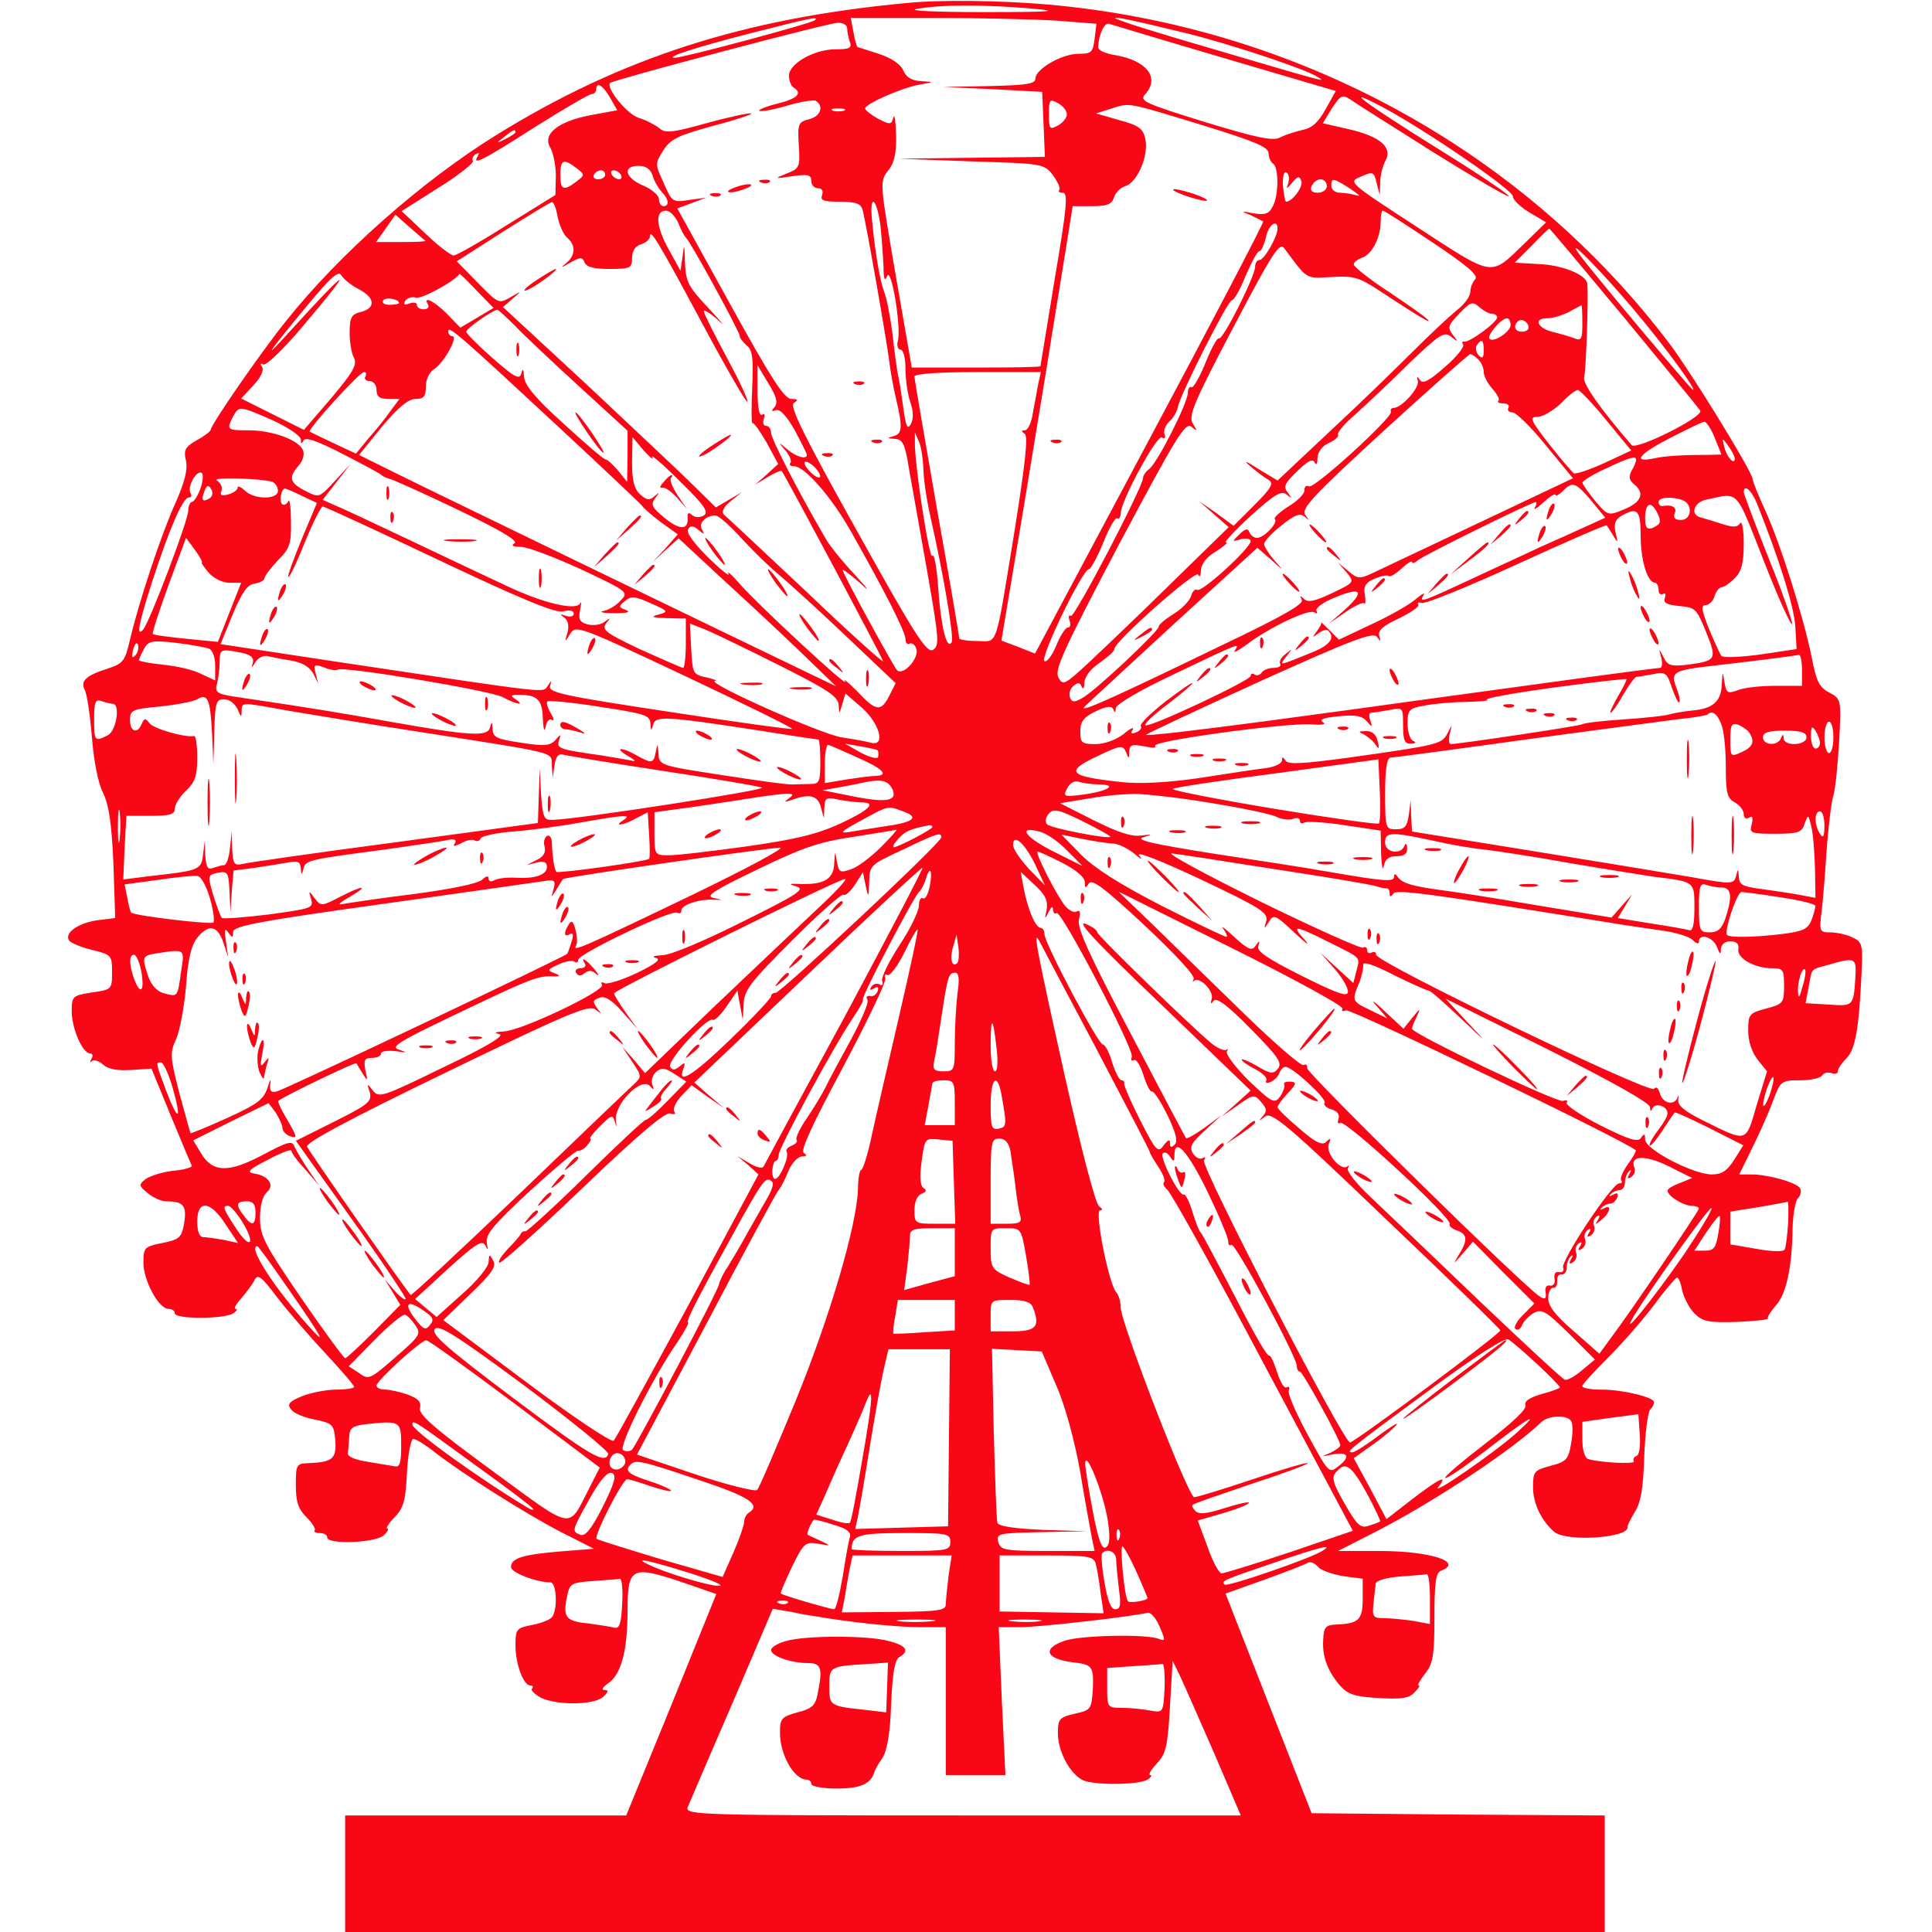 <?xml version="1.0" standalone="no"?>
<!DOCTYPE svg PUBLIC "-//W3C//DTD SVG 20010904//EN"
 "http://www.w3.org/TR/2001/REC-SVG-20010904/DTD/svg10.dtd">
<svg version="1.0" xmlns="http://www.w3.org/2000/svg"
 width="60pt" height="60pt" viewBox="0 0 401 431"
 preserveAspectRatio="xMidYMid meet">

<g transform="translate(0,431) scale(0.1,-0.1)"
fill="#F90716" stroke="none">
<path d="M1870 4303 c-362 -34 -637 -123 -914 -295 -166 -103 -348 -264 -467
-413 -58 -72 -169 -233 -169 -244 0 -3 -14 -14 -31 -23 -26 -15 -30 -22 -24
-46 4 -20 -3 -48 -24 -95 -32 -71 -81 -219 -101 -304 -11 -47 -15 -53 -48 -64
-51 -16 -63 -28 -53 -48 5 -9 12 -56 16 -105 4 -53 14 -104 25 -125 13 -27 19
-67 23 -157 l4 -122 -40 -5 c-42 -6 -74 -28 -63 -45 3 -5 26 -15 51 -21 44
-11 45 -12 45 -50 0 -38 -1 -39 -45 -45 -43 -7 -45 -8 -45 -42 0 -38 24 -94
41 -94 6 0 7 -6 3 -12 -4 -7 -3 -10 1 -5 5 4 16 0 25 -8 11 -10 32 -14 62 -12
l46 3 43 -105 c24 -58 45 -108 47 -112 1 -3 -18 -9 -43 -11 -25 -3 -52 -12
-61 -19 -15 -12 -14 -15 6 -31 12 -10 30 -18 40 -18 39 0 47 -9 41 -48 -6 -33
-10 -37 -49 -45 -40 -8 -42 -10 -42 -44 0 -40 34 -103 56 -103 8 0 14 -4 14
-10 0 -13 110 -13 130 0 8 5 11 10 6 10 -5 0 0 10 11 22 11 13 25 31 30 41 8
16 15 11 52 -38 24 -31 72 -87 107 -124 35 -38 64 -71 64 -75 0 -3 -18 -6 -40
-6 -22 0 -57 -7 -77 -15 -29 -12 -33 -18 -23 -30 6 -8 30 -18 53 -22 39 -8 42
-11 45 -46 3 -41 -6 -49 -59 -51 -28 -1 -29 -3 -29 -49 0 -37 5 -53 24 -72 13
-13 21 -26 18 -29 -3 -3 2 -6 11 -6 10 0 17 -4 17 -10 0 -16 109 -12 126 5 9
8 12 15 8 15 -4 0 3 12 17 26 20 21 24 38 27 100 2 41 9 74 14 74 6 0 27 -13
47 -29 60 -47 202 -137 281 -178 l75 -38 -75 -6 c-84 -7 -110 -15 -110 -35 0
-12 56 -34 88 -34 13 0 17 -57 4 -77 -4 -6 -24 -14 -45 -18 -35 -7 -37 -9 -37
-46 0 -42 18 -89 33 -89 6 0 7 -3 4 -7 -4 -3 5 -12 19 -20 36 -18 121 -17 140
2 12 11 12 15 2 15 -7 0 -3 7 9 15 29 20 43 73 43 162 0 96 9 101 117 65 l81
-28 -100 -247 -101 -247 -313 0 -314 0 0 -130 0 -130 1405 0 1405 0 0 130 0
130 -327 2 -327 3 -96 245 -96 245 87 31 c47 17 91 34 97 38 5 3 15 -1 22 -9
6 -8 32 -17 56 -21 l44 -6 0 -44 c0 -48 -9 -56 -59 -58 -23 -1 -28 -6 -29 -32
-3 -38 9 -71 37 -104 18 -20 33 -25 86 -28 50 -3 68 -1 80 12 9 9 14 16 10 16
-4 0 3 12 14 26 18 23 21 41 21 126 0 78 3 100 15 104 51 20 -25 44 -139 44
l-91 0 90 46 c126 65 301 181 363 241 16 16 58 17 67 3 4 -6 4 -28 0 -50 -6
-36 -11 -41 -46 -50 -37 -10 -39 -13 -39 -48 0 -37 19 -75 48 -100 29 -22 167
-13 163 12 -1 3 7 18 16 33 13 20 19 52 21 123 2 52 8 99 13 105 5 5 9 12 9
17 0 11 -70 28 -117 28 -24 0 -43 3 -43 8 0 4 27 33 59 65 32 32 78 85 102
117 24 33 47 59 50 60 4 0 9 -13 12 -30 4 -16 16 -39 27 -50 18 -18 31 -21 95
-19 41 2 72 5 69 8 -2 2 6 15 17 28 24 25 37 86 38 174 1 30 6 60 12 66 6 6 8
16 5 22 -8 13 -71 31 -109 31 l-27 0 28 57 c16 32 37 79 47 106 17 46 19 47
61 47 23 0 46 5 49 11 4 6 13 8 21 5 8 -3 14 -1 14 4 0 6 9 19 19 29 20 20 28
64 34 193 3 62 1 67 -21 77 -12 6 -34 11 -48 11 -25 0 -26 2 -20 48 3 26 8 88
11 137 4 50 10 104 15 120 5 17 10 72 13 123 5 92 4 93 -22 107 -22 11 -29 25
-39 77 -18 90 -69 252 -103 327 -16 35 -29 67 -29 72 0 15 -132 230 -183 299
-327 434 -833 711 -1390 760 -106 9 -240 11 -317 3z m280 -12 c69 -6 48 -8
-105 -8 -107 0 -172 3 -150 7 53 10 151 10 255 1z m-482 -26 c-6 -7 -298 -85
-313 -84 -22 1 46 23 170 55 134 34 152 38 143 29z m538 -1 l90 -7 -4 -33 c-4
-31 -7 -34 -36 -34 -37 0 -96 -34 -96 -55 0 -12 -18 -15 -102 -17 l-103 -2
110 -5 110 -6 3 -72 3 -73 -163 -2 -163 -2 162 -6 c159 -5 162 -5 182 -31 11
-15 17 -29 14 -33 -3 -3 0 -6 8 -6 12 0 9 -33 -18 -192 -17 -106 -32 -194 -32
-195 -1 -2 -65 -3 -144 -3 l-143 0 -36 207 c-35 205 -36 208 -17 232 14 17 19
39 18 80 -1 31 -3 48 -6 39 -4 -16 -7 -17 -34 -3 -16 9 -29 19 -29 23 0 10 79
45 120 53 35 6 35 6 5 8 -21 1 -33 8 -40 24 -6 14 -27 28 -55 37 -25 8 -46 15
-47 15 -2 1 -6 16 -9 33 l-6 32 184 0 c102 0 225 -3 274 -6z m294 -29 c96 -24
263 -79 290 -97 20 -12 19 -12 -235 63 -268 78 -291 92 -55 34z m-760 11 c0
-8 3 -21 6 -30 5 -13 -1 -16 -32 -16 -48 0 -104 -32 -104 -59 0 -11 5 -23 10
-26 21 -13 9 -25 -35 -36 -25 -6 -44 -14 -41 -16 2 -3 30 2 61 11 30 9 60 14
65 11 19 -12 10 -35 -15 -41 -24 -6 -26 -10 -23 -58 3 -48 2 -52 -27 -63 -29
-12 -28 -12 13 -6 34 5 42 3 42 -11 0 -9 7 -16 15 -16 9 0 12 -6 9 -15 -5 -12
3 -15 39 -15 35 0 47 -4 51 -17 7 -23 57 -309 61 -348 2 -16 8 -50 14 -75 15
-63 14 -78 -6 -83 -15 -4 -14 -5 3 -6 18 -1 23 -11 32 -68 7 -38 25 -141 41
-231 26 -149 27 -163 12 -172 -14 -7 -41 35 -170 267 -120 215 -150 277 -140
284 11 7 9 9 -6 9 -16 1 -46 48 -137 213 l-117 212 32 12 32 12 -37 -5 c-37
-6 -39 -5 -57 37 -20 43 -20 44 -1 74 16 25 33 33 110 54 50 13 89 26 86 28
-2 2 -46 -7 -97 -21 -79 -22 -95 -24 -108 -12 -9 7 -29 18 -46 23 -26 8 -74
67 -64 78 8 7 483 133 507 134 13 1 22 -5 22 -13z m842 -66 l248 -73 -23 -41
c-16 -29 -30 -42 -52 -46 -16 -4 -39 -11 -50 -17 -16 -8 -53 0 -168 35 -135
42 -146 47 -132 62 33 37 3 75 -67 87 -21 3 -38 11 -38 17 0 27 14 57 24 53 6
-2 122 -37 258 -77z m-1371 -88 l16 -28 -60 -11 c-73 -14 -108 -43 -89 -73 6
-11 12 -39 12 -62 l-1 -43 -108 -67 c-60 -38 -113 -68 -119 -68 -6 0 -35 22
-63 49 l-53 50 82 52 c45 28 79 55 77 60 -3 4 0 11 6 15 8 4 9 3 5 -4 -14 -22
8 -12 125 63 65 41 123 75 129 75 5 0 10 5 10 10 0 19 15 10 31 -18z m1837
-122 c90 -56 165 -100 168 -98 2 3 -66 49 -153 103 -169 105 -228 149 -125 94
98 -53 287 -183 287 -197 0 -8 17 -24 37 -36 l37 -22 -47 -46 c-79 -76 -66
-78 -240 35 -155 101 -155 101 -126 113 27 12 29 11 35 -14 l7 -27 1 28 c0 16
6 38 12 49 16 30 -13 54 -83 70 l-57 13 20 33 c20 30 23 32 43 19 11 -8 94
-60 184 -117z m-818 85 c0 -8 -9 -19 -20 -25 -18 -10 -20 -8 -20 25 0 33 2 35
20 25 11 -6 20 -17 20 -25z m308 -26 c110 -34 142 -47 142 -61 0 -9 5 -20 10
-23 13 -8 13 -71 -1 -96 -8 -16 -17 -19 -42 -15 -30 6 -30 5 -7 -4 13 -6 26
-13 28 -14 2 -2 -112 -220 -253 -484 l-256 -480 -38 15 -37 14 48 287 c26 158
50 303 53 322 3 19 17 108 32 198 l26 162 43 0 c33 0 44 4 49 19 3 11 15 23
26 26 27 9 52 69 44 105 -5 23 -14 30 -58 42 l-52 15 35 11 c42 13 31 15 208
-39z m-805 34 c-7 -2 -19 -2 -25 0 -7 3 -2 5 12 5 14 0 19 -2 13 -5z m-733
-48 c0 -2 -10 -9 -22 -15 -22 -11 -22 -10 -4 4 21 17 26 19 26 11z m136 -80
c19 -15 19 -15 0 -30 -29 -22 -36 -19 -36 15 0 34 7 37 36 15z m170 -17 c3
-12 13 -28 20 -36 16 -16 18 -32 4 -32 -5 0 -10 7 -10 16 0 8 -16 22 -35 30
-41 17 -47 44 -11 44 17 0 27 -7 32 -22z m-106 2 c0 -5 -7 -10 -16 -10 -8 0
-12 5 -9 10 3 6 10 10 16 10 5 0 9 -4 9 -10z m35 0 c3 -5 2 -10 -4 -10 -5 0
-13 5 -16 10 -3 6 -2 10 4 10 5 0 13 -4 16 -10z m1489 -18 c-5 -15 -4 -15 9 1
12 14 16 15 20 3 5 -12 -20 -46 -34 -46 -2 0 -5 16 -7 36 -1 20 2 33 8 29 5
-3 7 -13 4 -23z m86 -7 c0 -8 -9 -15 -20 -15 -13 0 -18 5 -14 15 4 8 12 15 20
15 8 0 14 -7 14 -15z m52 -6 c18 -12 25 -18 15 -15 -10 3 -27 6 -38 6 -10 0
-19 7 -19 15 0 19 3 19 42 -6z m-1768 -63 c4 -19 13 -39 21 -46 20 -17 19 -40
-2 -57 -14 -11 -11 -11 9 1 23 13 27 13 32 1 4 -11 21 -15 56 -15 46 0 50 2
50 24 0 16 7 27 20 31 11 3 20 12 20 18 0 19 22 -18 120 -201 51 -95 95 -171
97 -168 3 3 -18 47 -46 99 -28 52 -51 98 -51 103 0 4 15 -5 33 -21 17 -17 8
-5 -20 25 -48 51 -53 60 -55 105 -1 40 -2 43 -5 15 l-5 -34 -27 49 c-28 51
-30 85 -5 85 8 0 20 -12 27 -27 6 -16 14 -30 17 -33 10 -8 120 -210 120 -219
0 -5 7 -14 16 -22 13 -10 15 -29 12 -95 -2 -46 -2 -81 1 -78 2 2 16 -17 31
-43 l26 -48 -25 -23 -26 -23 28 17 c15 9 29 15 31 13 9 -12 226 -419 226 -424
0 -4 -78 66 -172 156 -95 89 -177 166 -183 171 -6 6 -1 17 15 30 l25 20 -29
-17 -29 -17 -51 50 c-28 28 -135 128 -237 224 l-187 173 22 19 c21 18 21 18
-5 3 -26 -15 -27 -15 -73 32 l-47 48 103 66 c57 36 106 66 109 66 4 1 10 -14
13 -33z m720 -18 c3 -29 6 -71 7 -93 0 -28 3 -34 8 -21 9 23 32 -114 24 -144
-3 -11 0 -20 6 -20 6 0 11 -18 11 -44 0 -23 5 -57 11 -74 7 -20 7 -37 1 -48
-8 -14 -11 -5 -17 37 -4 30 -9 63 -12 74 -2 11 -8 52 -12 90 -5 39 -13 81 -19
95 -9 24 -20 87 -27 163 -5 57 11 44 19 -15z m1232 -39 c78 -52 103 -74 95
-82 -6 -6 -11 -19 -11 -28 0 -10 -13 -28 -30 -41 -16 -13 -60 -54 -97 -91 -38
-38 -121 -119 -186 -179 l-117 -110 -43 26 c-28 18 -34 20 -18 6 13 -11 31
-25 40 -30 13 -8 9 -17 -30 -56 l-47 -47 -38 28 -39 27 33 -29 33 -29 -128
-125 c-70 -69 -154 -149 -185 -178 -53 -49 -57 -51 -67 -32 -9 17 12 62 135
296 128 240 148 274 162 263 13 -11 14 -11 3 7 -10 17 1 45 90 214 87 166 104
192 114 177 53 -71 46 -67 106 -64 50 3 62 -1 110 -33 81 -53 115 -74 104 -62
-5 6 -45 34 -87 62 -43 28 -78 56 -78 61 0 5 8 11 18 15 22 6 42 45 42 80 0
14 2 25 5 25 3 0 53 -32 111 -71z m-2247 4 c2 -2 -21 -3 -53 -3 l-57 0 22 31
21 30 32 -28 c17 -15 33 -29 35 -30z m1901 27 c0 -18 -30 -70 -40 -70 -6 0
-10 -7 -10 -15 0 -21 -72 -165 -81 -160 -3 3 -17 -22 -30 -55 -13 -32 -27 -56
-31 -54 -4 3 -8 -3 -8 -12 0 -22 -67 -155 -86 -170 -8 -6 -14 -15 -14 -20 0
-20 -153 -313 -161 -308 -5 3 -6 -2 -3 -10 3 -9 2 -16 -4 -16 -5 0 -17 -18
-26 -41 -9 -22 -21 -37 -26 -34 -11 7 85 205 99 205 4 0 19 27 32 59 13 33 27
57 31 55 4 -3 8 2 8 10 0 28 81 177 92 170 6 -4 9 -1 6 7 -3 8 2 21 11 29 9 8
17 23 19 33 5 27 111 237 120 237 5 0 19 25 31 55 13 30 26 55 31 55 4 0 10
14 14 30 5 28 26 43 26 20z m772 -197 c90 -109 167 -203 171 -209 8 -14 -143
-89 -153 -77 -71 82 -110 138 -106 151 4 15 10 176 7 209 -2 20 -55 42 -110
44 l-52 3 38 38 c20 21 38 38 39 38 2 0 76 -89 166 -197z m23 16 c70 -83 140
-179 132 -179 -4 0 -215 251 -251 299 -42 56 47 -34 119 -120z m-2845 46 c37
-19 39 -42 5 -51 -21 -5 -25 -12 -25 -46 0 -22 4 -47 10 -57 7 -15 -3 -32 -51
-89 l-61 -71 -70 35 -70 35 27 29 c16 17 24 33 20 41 -5 7 -4 10 2 6 6 -4 44
33 85 81 125 147 110 142 -27 -9 -64 -71 -47 -46 40 59 54 65 71 80 77 67 5
-8 22 -22 38 -30z m264 -4 l37 -38 -37 -22 -37 -22 -30 31 c-28 28 -55 42 -42
20 3 -5 -1 -10 -9 -10 -9 0 -16 4 -16 10 0 5 -7 6 -17 3 -11 -4 -14 -3 -9 6 4
6 15 10 24 7 12 -4 89 38 97 53 1 1 18 -16 39 -38z m-174 -27 c0 -2 -9 -4 -21
-4 -11 0 -18 4 -14 10 5 8 35 3 35 -6z m2438 -24 c7 0 12 -4 12 -8 0 -11 -63
-57 -73 -54 -5 1 -6 -2 -3 -7 3 -5 -15 -28 -41 -50 -35 -31 -49 -38 -55 -29
-7 10 -8 9 -5 -2 4 -15 -36 -60 -54 -60 -5 0 -8 -4 -6 -9 3 -13 -172 -173
-183 -166 -6 3 -10 0 -10 -9 0 -8 -16 -24 -36 -36 -19 -12 -33 -25 -30 -28 8
-8 -24 -42 -40 -42 -7 0 -14 6 -17 13 -3 9 -9 8 -22 -5 -17 -16 -17 -17 3 -11
12 3 22 1 22 -4 0 -16 -109 -115 -119 -109 -5 3 -11 -3 -14 -14 -3 -10 -20
-28 -38 -39 -19 -12 -34 -24 -34 -29 0 -10 -145 -147 -172 -160 -16 -9 -22 -9
-26 2 -3 8 0 20 8 26 10 8 14 8 18 -2 3 -7 6 -3 6 9 1 14 14 31 35 45 18 13
33 26 32 30 -2 15 182 178 187 166 3 -7 6 -3 6 10 1 14 13 30 34 42 17 11 28
20 22 20 -5 0 20 27 55 59 53 48 68 57 80 48 13 -10 13 -10 3 4 -11 13 -7 21
21 48 24 23 35 29 39 19 3 -7 6 -3 6 10 1 14 10 27 26 34 13 6 22 14 20 18 -3
4 14 25 38 45 23 21 77 71 119 113 70 67 80 73 95 61 16 -13 17 -12 4 4 -12
16 -11 21 14 47 26 27 30 28 45 15 9 -8 22 -15 28 -15z m202 -21 c0 -35 -2
-40 -17 -34 -10 4 -31 10 -47 14 -36 8 -47 31 -14 31 13 0 34 7 48 14 14 8 26
14 28 15 1 1 2 -17 2 -40z m-2381 -6 c20 -21 85 -82 144 -136 l107 -98 0 -57
-1 -57 -20 25 c-12 14 -24 25 -28 25 -4 0 -46 36 -94 80 -63 57 -87 86 -88
105 -1 17 -3 19 -6 7 -4 -15 -15 -9 -64 34 -32 28 -59 55 -59 59 0 7 56 46 69
49 2 1 20 -16 40 -36z m2221 2 c0 -15 -38 -40 -47 -31 -7 7 26 46 39 46 4 0 8
-7 8 -15z m40 -6 c0 -5 -7 -9 -15 -9 -15 0 -20 12 -9 23 8 8 24 -1 24 -14z
m-2158 -227 c97 -90 178 -167 180 -170 2 -4 20 -20 41 -36 l39 -28 -28 -32
-29 -31 29 27 30 27 85 -79 c47 -43 127 -117 176 -164 l90 -87 -50 24 c-204
98 -857 414 -927 449 l-87 43 51 63 c36 43 59 62 75 62 18 0 23 5 23 28 0 16
8 32 19 39 22 14 54 73 40 73 -5 0 -9 5 -9 11 0 14 27 -10 252 -219z m2058
176 c0 -16 -3 -19 -11 -11 -6 6 -8 16 -5 22 11 17 16 13 16 -11z m-12 -20 c7
-7 12 -19 12 -28 0 -9 9 -26 19 -37 11 -12 17 -24 14 -27 -4 -3 1 -6 11 -6 9
0 14 -4 11 -10 -3 -5 1 -10 9 -10 8 0 42 -33 75 -74 l60 -73 -207 -98 c-114
-54 -222 -105 -239 -113 -30 -14 -34 -14 -55 4 l-23 19 19 -22 c18 -22 18 -22
-32 -46 -38 -18 -54 -22 -63 -13 -9 8 -10 8 -5 -2 6 -9 -43 -37 -171 -98 -258
-125 -330 -157 -313 -140 8 8 98 91 200 185 l185 169 30 -26 c30 -27 30 -27 7
-1 -12 14 -22 30 -22 35 0 6 17 25 39 42 30 24 41 28 52 19 11 -10 11 -9 1 4
-10 14 15 41 175 188 103 94 190 171 193 171 3 0 11 -5 18 -12z m-1570 -106
c-8 -9 -7 -11 3 -7 9 3 24 -13 42 -45 15 -28 27 -52 27 -55 0 -11 -25 -4 -44
13 -21 17 -21 17 -3 -4 9 -11 14 -24 10 -27 -3 -4 0 -7 8 -7 24 0 84 -69 127
-145 78 -138 122 -225 122 -241 0 -8 4 -13 9 -10 5 3 12 -2 15 -11 8 -20 -29
-62 -43 -48 -10 12 -121 215 -121 223 0 3 17 -10 38 -28 25 -24 21 -17 -13 20
-28 30 -57 66 -64 80 -62 106 -121 222 -121 235 0 8 -5 15 -11 15 -6 0 -8 7
-5 16 3 8 2 12 -4 9 -6 -4 -10 16 -10 52 l0 58 24 -40 c18 -29 22 -43 14 -53z
m-913 68 c-3 -5 1 -10 9 -10 9 0 16 -9 16 -20 0 -15 7 -20 26 -20 l25 0 -20
-27 c-11 -16 -33 -43 -49 -61 l-28 -34 -49 23 c-28 13 -52 25 -54 26 -6 4 111
133 121 133 5 0 6 -4 3 -10z m1501 -17 c-3 -16 -8 -45 -12 -65 -3 -21 -11 -38
-18 -38 -8 0 -8 -2 0 -8 8 -5 1 -67 -22 -212 -45 -275 -37 -250 -84 -250 -22
0 -40 3 -40 6 0 3 -22 134 -50 290 -27 156 -50 288 -50 294 0 6 53 10 141 10
l141 0 -6 -27z m1267 -80 l56 -68 -60 -28 c-33 -15 -63 -25 -68 -23 -4 3 -29
32 -55 65 -42 54 -45 61 -26 61 12 0 35 14 52 30 16 17 33 30 38 30 4 0 33
-30 63 -67z m-2976 0 c35 -16 63 -35 64 -43 0 -10 2 -11 6 -3 3 9 30 0 86 -29
45 -23 84 -44 87 -47 3 -3 11 -7 18 -9 7 -1 76 -32 153 -69 92 -44 135 -69
127 -75 -9 -5 -4 -8 14 -8 15 0 75 -23 134 -50 104 -49 107 -51 89 -69 -9 -11
-27 -22 -39 -24 -11 -2 -1 -5 24 -5 28 0 38 2 27 7 -17 6 -18 8 -3 20 14 12
23 11 58 -5 39 -17 40 -19 17 -25 -19 -5 -14 -7 19 -8 l42 -1 0 -55 c0 -30 -3
-55 -6 -55 -3 0 -46 19 -95 41 -78 37 -87 44 -77 58 11 14 11 14 -3 4 -8 -7
-25 -9 -38 -6 -18 5 -21 11 -17 32 3 14 3 21 0 15 -8 -17 -82 0 -164 39 -41
19 -140 66 -220 104 -80 38 -155 73 -168 78 l-22 10 31 40 31 40 -35 -38 c-35
-38 -35 -38 -66 -22 -35 18 -38 30 -15 56 9 10 14 25 10 34 -8 23 -68 45 -121
45 -49 0 -50 1 -35 31 14 24 13 24 87 -8z m3218 -39 c8 -20 15 -37 15 -38 0 0
-26 -1 -57 -1 -32 0 -73 -3 -90 -7 -54 -12 -38 9 35 46 37 19 70 35 74 35 4 1
15 -15 23 -35z m-1765 -69 c0 -22 7 -69 15 -105 30 -132 54 -274 48 -283 -11
-18 -24 35 -30 121 -3 46 -9 78 -13 72 -7 -11 -41 212 -39 255 l0 20 9 -20 c5
-11 9 -38 10 -60z m-605 25 c-4 8 23 -15 61 -53 55 -54 66 -69 54 -77 -9 -5
-19 -5 -26 1 -8 7 -11 5 -10 -7 2 -27 -19 -27 -53 2 -27 22 -30 29 -19 43 10
13 10 14 -2 4 -11 -10 -17 -9 -32 4 -13 12 -18 30 -18 72 l1 56 25 -30 c15
-16 23 -23 19 -15z m2415 -3 c0 -16 -18 3 -23 25 -6 22 -5 22 8 4 8 -11 15
-24 15 -29z m-220 -3 c0 -3 -4 -14 -10 -24 -7 -13 -6 -21 5 -30 25 -20 17 -40
-21 -56 -36 -15 -37 -15 -65 18 -15 18 -28 37 -29 41 0 4 24 19 53 32 53 25
67 29 67 19z m-1830 -19 c20 -24 6 -28 -15 -5 -10 11 -13 20 -8 20 6 0 16 -7
23 -15z m-1373 -45 c-6 -17 -15 -30 -19 -30 -4 0 -8 -9 -8 -19 0 -22 -87 -251
-101 -266 -15 -16 -11 10 21 109 38 117 68 186 81 186 6 0 7 4 4 10 -8 13 13
52 25 45 4 -3 3 -19 -3 -35z m161 15 c6 -3 12 -11 12 -20 0 -20 -54 -20 -74 1
-9 8 -16 11 -16 6 0 -5 -9 -12 -21 -15 -15 -4 -19 -2 -15 8 3 8 -2 18 -10 23
-15 8 97 5 124 -3z m-141 -37 c-15 -9 -19 -4 -11 16 5 14 9 15 15 5 5 -8 3
-17 -4 -21z m3083 -5 l31 -38 -44 -20 c-24 -11 -68 -31 -98 -44 -29 -14 -100
-46 -157 -73 -112 -52 -117 -54 -106 -35 4 6 -4 2 -17 -9 -13 -12 -57 -37 -98
-56 l-74 -35 -21 21 c-12 12 -20 20 -19 17 2 -2 -3 -11 -10 -20 -10 -14 -10
-14 4 -4 9 7 19 10 22 6 16 -16 4 -32 -35 -48 -79 -32 -75 -31 -58 -9 14 18
14 18 -2 5 -10 -7 -15 -17 -12 -22 3 -5 -4 -9 -15 -9 -11 0 -23 -5 -26 -10 -4
-6 -11 -8 -16 -5 -5 4 -9 2 -9 -3 0 -10 -228 -117 -235 -110 -3 3 19 24 50 47
30 23 55 44 55 47 0 3 -27 -16 -60 -41 -33 -26 -58 -50 -55 -55 3 -4 -2 -11
-11 -14 -10 -4 -13 -2 -7 6 4 7 -6 3 -21 -10 -17 -13 -43 -22 -62 -22 -31 0
-34 3 -34 28 0 22 7 32 34 45 26 12 36 13 40 4 3 -8 5 -7 5 3 1 9 52 39 128
75 153 73 148 71 138 54 -5 -7 7 -1 26 13 50 38 138 80 151 72 6 -4 8 -3 5 3
-4 6 15 20 43 31 59 24 65 12 18 -30 l-33 -29 36 25 c20 14 39 23 42 20 3 -4
4 5 2 18 -4 19 1 28 21 37 15 6 29 9 32 6 3 -3 16 5 29 17 13 12 23 18 23 14
0 -4 6 -2 13 4 12 11 254 130 263 130 3 0 2 -6 -2 -12 -4 -7 5 -2 19 11 15 14
27 21 27 17 0 -4 7 0 16 8 22 23 29 20 64 -21z m-2877 11 l34 -16 -34 -81
c-18 -44 -32 -82 -30 -84 3 -2 19 32 37 77 18 44 36 80 40 80 4 0 121 -54 260
-120 186 -88 259 -118 276 -114 14 4 24 2 24 -5 0 -6 -8 -8 -17 -5 -14 5 -15
4 -4 -4 8 -6 11 -18 7 -33 -7 -23 -6 -23 6 -3 13 20 18 18 256 -94 133 -63
241 -116 239 -118 -1 -2 -125 15 -274 38 -232 35 -270 43 -266 57 4 14 3 14
-5 1 -12 -16 14 -19 -453 51 l-277 42 27 66 c21 50 33 67 49 69 12 2 22 7 22
12 0 5 14 23 30 40 27 27 30 37 29 88 0 31 -3 51 -6 44 -2 -6 -9 -10 -13 -7
-8 5 -3 35 6 35 2 0 19 -7 37 -16z m3246 -16 c50 -125 83 -230 86 -275 l3 -51
-80 -12 c-45 -6 -84 -8 -88 -3 -3 4 -16 32 -28 61 -16 41 -18 52 -7 52 7 0 17
9 20 20 3 11 11 20 16 20 5 0 18 9 29 20 15 15 20 33 20 78 0 31 -4 51 -8 45
-6 -10 -16 -10 -43 -1 -18 6 -40 12 -46 14 -23 6 -14 33 12 39 76 16 65 28
130 -137 32 -82 61 -146 63 -140 1 5 -22 72 -53 148 -30 76 -55 142 -55 146 0
19 17 5 29 -24z m-165 6 c23 -9 20 -44 -4 -44 -13 0 -18 5 -14 15 6 13 -6 20
-28 16 -5 0 -8 4 -8 9 0 11 30 13 54 4z m-57 -56 c-20 -13 -27 -9 -27 15 0 34
12 41 26 15 9 -17 9 -25 1 -30z m-37 -23 c0 -54 15 -105 32 -105 4 0 8 -7 8
-16 0 -8 4 -12 10 -9 5 3 7 0 4 -9 -4 -11 4 -15 32 -18 36 -3 39 -6 60 -58 25
-62 23 -64 -42 -73 -36 -4 -44 -2 -53 17 -11 21 -11 21 -5 -1 3 -13 2 -23 -3
-23 -4 0 -120 -15 -258 -34 -137 -19 -272 -37 -300 -41 -27 -4 -173 -24 -323
-44 -150 -20 -269 -34 -265 -30 5 4 120 58 256 120 204 92 251 110 259 98 8
-11 9 -11 5 2 -4 12 8 23 43 39 27 13 47 27 44 31 -3 5 1 6 8 4 7 -3 103 36
212 86 109 50 199 89 200 87 2 -2 8 -12 15 -23 10 -18 11 -17 5 7 -4 19 -1 29
13 37 36 21 43 13 43 -44z m-2005 -7 c26 -28 62 -63 79 -77 18 -15 85 -75 149
-136 l115 -109 -14 -28 c-19 -37 -30 -35 -72 10 -20 20 -32 30 -27 22 12 -20
-200 176 -237 220 -17 19 -27 28 -23 20 4 -8 -16 8 -45 36 -31 31 -50 56 -45
63 5 9 11 9 23 -1 13 -11 14 -11 8 1 -9 13 8 31 30 31 7 0 33 -23 59 -52z
m-1205 -53 c-2 0 5 -10 15 -22 11 -13 31 -23 46 -23 l27 0 -26 -66 -26 -66
-71 7 c-38 4 -72 8 -74 11 -2 2 14 51 35 109 l39 105 20 -27 c11 -15 18 -28
15 -28z m1292 -231 c105 -53 128 -68 129 -87 1 -21 1 -21 8 2 l7 24 37 -32
c40 -36 53 -87 20 -78 -10 3 -39 8 -65 12 -44 6 -306 123 -283 126 6 1 -3 4
-20 8 -29 6 -30 9 -33 63 l-3 57 38 -15 c21 -9 95 -45 165 -80z m-1440 24 c-8
-8 -9 -4 -5 13 4 13 8 18 11 10 2 -7 -1 -18 -6 -23z m164 15 c8 -3 14 -19 14
-38 l0 -33 -30 14 c-16 9 -55 18 -85 21 -30 3 -55 8 -55 10 0 2 5 14 11 25 10
18 17 20 71 14 32 -4 66 -10 74 -13z m72 -9 c22 -5 29 -11 26 -23 -4 -13 -3
-12 6 2 6 10 19 16 28 13 9 -2 33 -7 53 -10 23 -4 40 -14 48 -29 l11 -22 -6
23 c-5 20 -3 21 19 13 14 -6 27 -7 30 -5 9 9 338 -46 368 -61 31 -17 52 -20
29 -5 -12 8 -11 10 7 10 42 0 53 -11 54 -54 1 -23 4 -31 6 -18 2 12 9 20 14
16 6 -3 5 3 -2 14 -7 12 -11 24 -8 27 3 3 56 -2 118 -12 100 -15 111 -19 112
-37 1 -17 2 -18 6 -3 5 20 24 20 232 -12 74 -12 136 -21 137 -21 2 0 4 -22 4
-49 0 -45 -2 -50 -22 -50 -13 0 -31 -1 -40 -1 -10 -1 -81 9 -158 21 -138 21
-140 22 -141 48 -2 23 -2 24 -6 4 -5 -27 -9 -27 -43 -8 -33 19 -52 18 -20 -1
19 -11 21 -14 5 -10 -11 2 -40 7 -65 11 -91 13 -99 15 -93 33 5 15 4 15 -8 1
-12 -13 -25 -14 -76 -6 -55 8 -63 12 -64 30 -1 18 -2 18 -6 4 -5 -21 -43 -19
-223 13 -101 18 -171 30 -348 56 -38 6 -43 10 -38 28 3 12 6 33 6 49 0 29 2
30 48 21z m3482 -39 l0 -35 -59 0 c-33 0 -71 -4 -85 -10 -22 -8 -25 -6 -29 18
-4 26 -4 25 -6 -4 -1 -39 -20 -55 -65 -59 -20 -2 -43 -6 -53 -9 -10 -3 -56 -8
-102 -11 -47 -3 -88 -8 -92 -11 -7 -4 -269 -43 -292 -44 -5 0 -6 10 -3 23 6
22 6 22 -5 1 -12 -24 -20 -26 -219 -54 -103 -14 -136 -16 -142 -7 -6 9 -8 9
-8 1 0 -7 -15 -14 -32 -17 -18 -2 -85 -12 -148 -22 -73 -11 -137 -14 -175 -10
-123 13 -132 23 -53 60 49 23 53 23 60 7 6 -16 7 -15 7 1 1 16 6 17 34 12 17
-4 28 -4 24 1 -10 11 294 52 348 48 25 -2 35 0 26 5 -9 6 2 10 35 13 37 4 53
1 63 -11 12 -14 13 -14 8 2 -4 9 -3 17 2 17 5 0 23 3 40 6 31 6 31 6 31 -35 0
-33 4 -41 18 -40 10 0 12 3 5 6 -7 2 -13 20 -13 38 0 31 3 35 38 41 20 4 63 8
94 8 32 1 52 3 45 5 -6 3 60 15 148 27 88 12 161 20 163 19 2 -1 -7 -19 -19
-39 -11 -20 -19 -36 -16 -36 3 0 16 18 28 40 13 22 26 40 30 40 3 0 20 3 37 6
27 6 31 3 42 -31 7 -20 14 -34 16 -32 3 2 0 17 -6 32 -14 36 -7 40 83 50 71 8
175 21 190 24 4 0 7 -15 7 -34z m-3547 -140 l3 -70 2 73 c2 65 4 72 22 72 12
0 24 -10 30 -22 7 -18 9 -19 9 -5 1 21 -4 21 101 2 47 -8 186 -31 310 -50 300
-47 280 -42 281 -73 l2 -27 4 28 c3 20 9 27 21 23 9 -2 109 -19 222 -36 113
-17 212 -34 220 -37 13 -5 -412 -71 -467 -72 -20 -1 -22 5 -26 57 l-3 57 -2
-60 -2 -61 -317 -43 c-175 -23 -328 -45 -340 -48 -21 -5 -23 -1 -25 33 l-1 39
-4 -37 c-2 -21 -8 -38 -13 -38 -5 0 -15 -3 -24 -6 -13 -5 -16 1 -18 27 l-1 34
-4 -31 c-4 -35 -7 -36 -123 -49 l-55 -7 3 71 4 71 54 0 c43 0 54 3 54 16 0 9
11 27 25 40 20 19 25 33 25 74 0 27 -3 49 -7 48 -20 -4 -89 16 -99 28 -10 13
-12 12 -18 -1 -9 -23 -26 -18 -26 9 0 22 5 24 68 30 37 4 74 11 82 16 23 14
29 1 33 -75z m-222 65 c18 0 9 -59 -10 -70 -30 -15 -31 -14 -31 36 0 38 3 45
16 40 9 -3 20 -6 25 -6z m3589 -46 c6 -14 10 -56 10 -94 0 -59 3 -71 20 -80
11 -6 20 -18 20 -26 0 -9 5 -12 12 -8 8 5 9 0 6 -14 -6 -21 -3 -22 52 -22 52
0 60 3 66 23 8 21 8 21 15 -8 4 -16 7 -59 8 -94 l1 -64 -37 7 c-21 4 -59 9
-85 13 -40 5 -48 9 -49 27 -1 18 -2 19 -6 2 -5 -19 -10 -19 -98 -3 -11 2 -156
26 -322 53 l-303 49 -2 35 -1 35 -4 -32 c-4 -27 -9 -33 -29 -33 -23 0 -24 2
-24 80 0 57 4 80 13 80 6 0 141 18 299 40 158 21 313 42 345 46 32 3 60 8 62
10 11 10 22 2 31 -22z m62 -18 c14 -20 8 -33 -17 -44 -24 -11 -25 -11 -25 28
0 33 3 38 18 33 9 -4 20 -11 24 -17z m188 -11 c0 -19 -4 -35 -10 -35 -5 0 -10
16 -10 35 0 19 5 35 10 35 6 0 10 -16 10 -35z m-30 -12 c0 -7 -4 -13 -10 -13
-5 0 -10 12 -10 28 0 21 2 24 10 12 5 -8 10 -21 10 -27z m-30 12 c0 -18 -50
-21 -51 -2 0 10 -2 10 -6 0 -7 -18 -40 -16 -40 2 0 11 12 15 49 15 36 0 48 -4
48 -15z m-2117 -45 c57 -25 71 -40 40 -41 -10 0 -39 -4 -65 -8 l-48 -8 0 44
c0 25 4 43 8 41 5 -1 34 -14 65 -28z m45 16 c2 -3 2 -9 1 -15 -2 -5 -20 0 -39
10 l-35 20 34 -6 c19 -3 36 -7 39 -9z m1118 -163 c-2 -3 -108 12 -235 33 -126
21 -228 41 -225 44 3 3 108 19 232 35 l227 31 3 -69 c2 -38 1 -72 -2 -74z
m-1086 78 c14 -28 -11 -33 -90 -17 l-65 13 40 7 c22 4 47 9 55 11 36 7 50 4
60 -14z m463 9 c43 -1 16 -16 -40 -23 -40 -5 -42 -4 -32 15 6 12 17 17 26 14
8 -3 29 -6 46 -6z m-693 -31 c-12 -9 -11 -9 5 -4 40 15 59 11 66 -15 l7 -25 1
24 c1 21 4 23 32 17 17 -3 40 -6 50 -6 36 0 19 -17 -48 -48 -53 -24 -100 -35
-213 -51 -80 -11 -157 -20 -172 -19 -27 0 -28 3 -28 48 l0 48 88 12 c48 7 107
16 132 20 25 4 56 8 70 9 20 1 22 -1 10 -10z m939 -10 c69 -11 136 -25 148
-31 12 -6 29 -8 37 -5 9 4 16 2 16 -4 0 -6 4 -7 10 -4 5 3 46 1 90 -6 l80 -12
1 -51 c1 -28 4 -41 6 -28 3 15 11 22 29 22 16 0 24 5 23 18 0 10 -3 12 -6 5
-8 -21 -43 -15 -43 7 0 24 12 25 105 5 39 -9 90 -18 115 -20 25 -3 113 -16
195 -31 83 -14 166 -27 185 -30 91 -11 90 -10 90 -69 0 -39 -4 -53 -12 -50 -7
2 -46 9 -86 15 l-73 12 16 26 16 27 -23 -26 -23 -26 -170 28 c-93 16 -190 31
-215 34 -59 8 -83 15 -92 29 -5 7 -8 8 -8 0 0 -12 -24 -10 -145 11 -44 8 -161
26 -260 41 -132 21 -173 30 -155 36 23 7 22 7 -5 4 -21 -3 -53 8 -105 34 l-75
38 35 6 c71 12 86 13 129 15 23 0 100 -8 170 -20z m-2432 -81 c-2 -18 -4 -6
-4 27 0 33 2 48 4 33 2 -15 2 -42 0 -60z m1750 61 c35 -13 20 -24 -47 -33 -25
-4 -58 -9 -75 -12 -24 -4 -19 1 25 25 64 35 60 34 97 20z m460 -56 c-6 -5
-132 19 -141 28 -5 5 -4 14 3 23 11 13 21 11 76 -16 36 -18 63 -33 62 -35z
m-1029 -49 c-7 -6 -202 -33 -207 -29 -4 5 -9 33 -10 68 -1 10 -6 15 -11 12 -6
-4 -8 -15 -5 -24 3 -12 -2 -22 -17 -29 l-23 -12 23 6 c15 4 22 1 22 -10 0 -18
-27 -27 -72 -24 -19 1 -39 -2 -46 -6 -7 -4 -12 -2 -12 4 0 7 -5 6 -14 -2 -8
-9 -68 -21 -149 -32 -74 -9 -146 -20 -158 -22 -18 -4 -15 0 11 15 46 27 30 27
-22 0 -40 -21 -42 -21 -56 -3 -13 18 -14 18 -8 -2 6 -20 0 -21 -94 -34 -56 -7
-103 -10 -105 -8 -3 3 -11 25 -19 50 -13 45 -13 46 10 51 22 4 24 1 26 -42 l2
-46 3 46 4 47 47 6 c26 4 59 9 75 12 21 4 27 2 28 -13 1 -16 2 -16 6 -1 5 19
8 20 183 43 63 9 126 18 138 21 16 3 21 1 17 -7 -6 -8 -2 -8 14 0 12 7 25 9
30 6 5 -3 11 -1 13 4 1 6 35 13 73 16 39 3 106 12 150 20 100 18 116 18 95 5
-23 -15 2 -11 30 5 l25 13 3 -50 c2 -28 2 -52 0 -54z m2622 74 c0 -25 -3 -29
-10 -18 -13 20 -13 50 0 50 6 0 10 -15 10 -32z m-1990 -3 c0 -5 -76 -45 -86
-45 -4 0 1 9 10 19 16 17 27 22 69 30 4 0 7 -1 7 -4z m-115 -45 c-21 -21 -51
-44 -66 -49 -25 -9 -28 -7 -32 17 -4 25 -4 25 -6 -4 -1 -35 -23 -48 -76 -46
-26 1 -27 0 -7 -6 19 -6 -2 -19 -123 -79 -82 -41 -159 -74 -178 -74 -18 -1
-24 -3 -14 -6 13 -3 0 -13 -43 -34 -34 -16 -67 -26 -72 -22 -6 3 -8 2 -5 -4 8
-13 -181 -103 -219 -104 -20 -1 -23 -3 -10 -6 13 -3 -28 -28 -125 -74 -135
-66 -144 -69 -157 -52 -13 17 -14 16 -7 -4 5 -20 -3 -27 -79 -65 l-86 -43 125
-175 c68 -95 122 -176 120 -178 -2 -3 -14 6 -25 19 l-21 24 17 -28 17 -28 -59
-60 c-32 -32 -61 -59 -64 -59 -3 0 -47 60 -98 134 -82 120 -92 139 -92 179 0
28 6 49 15 57 19 16 4 37 -28 42 -18 3 -12 9 31 31 28 15 52 24 52 20 0 -5 14
-24 32 -43 l30 -35 -24 35 c-13 19 -27 43 -31 52 -5 14 -14 12 -72 -19 -76
-40 -111 -39 -137 5 l-17 28 84 42 84 41 16 -21 c8 -13 15 -28 15 -34 0 -7 7
-14 15 -18 20 -7 19 -4 -6 39 -12 20 -20 37 -18 39 9 9 171 87 174 84 1 -2 7
-12 14 -23 11 -18 12 -17 6 8 -4 22 -2 27 15 27 11 0 20 4 20 10 0 5 15 7 33
5 25 -4 26 -3 8 3 -21 6 -4 17 115 74 173 83 193 91 224 90 20 -1 22 1 7 7
-17 6 -16 8 8 19 14 7 31 10 36 7 5 -4 9 -2 9 4 0 13 209 113 221 105 5 -3 9
-1 9 5 0 12 37 25 70 24 24 -1 24 -1 1 4 -18 4 2 17 98 63 99 48 138 62 214
73 50 8 94 15 97 16 2 0 -13 -17 -35 -39z m415 -7 l35 -35 -62 31 c-65 32 -85
59 -35 46 15 -3 43 -22 62 -42z m-280 29 c0 -12 -358 -347 -370 -347 -6 0 -10
-3 -10 -8 0 -4 -41 -48 -92 -97 -84 -81 -119 -102 -103 -63 4 13 3 14 -9 4
-11 -9 -16 -9 -21 -1 -8 13 83 112 95 105 4 -3 18 11 31 30 l24 35 6 -33 6
-32 2 35 c1 31 15 49 109 143 59 59 111 105 114 101 4 -3 15 7 25 22 l18 28 6
-29 c6 -29 7 -28 8 8 1 37 3 38 74 71 79 38 87 40 87 28z m385 -14 c11 -1 31
-11 45 -22 16 -14 20 -15 11 -4 -7 10 53 -14 138 -54 133 -63 150 -74 146 -92
-6 -20 -5 -20 6 -2 10 17 15 15 57 -25 26 -24 36 -32 23 -16 -31 34 -24 34 52
-4 76 -38 71 -33 63 -65 l-7 -27 -37 34 -37 34 31 -35 c17 -19 31 -42 31 -52
0 -13 -21 -6 -103 35 -76 38 -101 55 -97 66 4 14 3 14 -6 1 -8 -12 -16 -9 -48
20 -20 19 -31 27 -24 18 7 -10 10 -18 7 -18 -4 0 -69 31 -144 69 -95 49 -150
84 -180 114 l-44 45 49 -10 c26 -5 57 -10 68 -10z m-176 -46 l22 -47 -36 37
c-19 21 -35 44 -35 53 0 27 26 4 49 -43z m-764 -68 c-245 -118 -269 -128 -260
-114 3 5 3 21 -1 35 -5 20 -9 23 -15 13 -12 -19 -11 -30 2 -22 8 4 9 -1 4 -17
-4 -13 -8 -25 -10 -27 -6 -7 -632 -304 -648 -307 -13 -3 -16 2 -14 18 2 12 -1
8 -6 -9 -9 -27 -22 -37 -90 -68 -44 -20 -81 -35 -82 -34 -1 2 -12 42 -25 90
-21 81 -21 90 -7 120 8 18 18 71 22 118 4 60 12 92 25 108 25 31 45 28 58 -10
l11 -33 -5 35 c-4 26 -3 31 5 20 9 -13 11 -13 11 1 0 13 57 24 338 63 185 26
347 49 360 51 19 3 22 0 17 -18 -6 -21 -6 -21 6 -2 7 11 13 22 15 24 3 4 446
68 484 70 13 0 -75 -47 -195 -105z m825 71 c31 -16 50 -32 50 -43 0 -14 2 -14
9 -3 7 11 35 -10 125 -94 65 -61 113 -112 109 -119 -3 -6 -3 -8 1 -4 12 10 45
-23 39 -41 -3 -11 -2 -12 4 -4 6 9 30 -8 83 -62 61 -62 71 -76 61 -89 -11 -13
-17 -12 -47 6 -19 11 -34 17 -34 14 0 -3 14 -13 30 -21 17 -9 28 -20 25 -25
-3 -6 1 -7 9 -4 8 3 17 12 20 20 3 8 9 14 14 14 15 0 92 -71 87 -80 -3 -5 4
-12 16 -15 13 -4 18 -12 15 -21 -3 -9 -1 -12 4 -9 12 7 252 -214 244 -226 -2
-4 5 -10 16 -14 24 -8 25 -22 4 -55 -13 -22 -12 -21 8 2 l24 28 68 -69 69 -69
-26 -26 c-14 -14 -21 -28 -16 -31 5 -4 12 1 15 10 4 8 15 20 26 26 18 10 28 3
78 -46 l58 -58 -29 -24 c-16 -14 -33 -23 -38 -21 -5 1 -92 82 -193 178 -101
97 -209 200 -240 229 -32 30 -55 59 -51 65 3 6 3 8 -1 4 -14 -12 -49 29 -42
49 6 14 4 15 -5 6 -9 -9 -23 -3 -60 29 -27 23 -49 44 -49 48 0 3 9 16 20 28
24 25 24 29 5 29 -8 0 -12 -3 -10 -7 2 -4 -2 -15 -9 -26 -13 -17 -17 -15 -70
35 -30 30 -52 59 -49 65 3 6 3 8 -1 4 -4 -3 -20 3 -34 15 -42 34 -255 241
-254 247 0 3 -6 9 -14 13 -46 26 -6 -19 166 -183 l190 -183 -32 -29 -33 -29
36 25 c35 25 37 25 52 8 13 -15 14 -21 4 -32 -10 -12 -9 -12 5 -1 15 11 47
-15 270 -229 139 -132 254 -244 255 -248 2 -6 -316 -243 -335 -250 -13 -4
-334 616 -326 629 4 7 3 9 -4 5 -6 -3 -15 2 -21 11 -8 15 -3 24 27 51 l37 34
-38 -28 c-21 -15 -39 -25 -41 -23 -2 2 -58 108 -124 234 -93 176 -120 236
-115 254 4 15 2 22 -4 18 -6 -4 -17 1 -26 11 -18 21 -70 122 -62 122 3 0 28
-11 55 -25z m480 -15 c113 -17 212 -34 220 -37 8 -3 18 -5 23 -5 4 1 7 -4 7
-10 0 -9 2 -10 8 -2 6 11 72 2 512 -69 19 -3 59 -9 88 -13 29 -4 60 -13 68
-21 8 -8 14 -10 14 -4 0 20 31 11 40 -11 7 -18 9 -19 9 -5 1 10 9 17 21 17 14
0 20 -6 18 -17 -4 -20 35 -43 75 -43 25 0 27 -3 27 -40 0 -37 -2 -40 -40 -50
-38 -10 -40 -13 -40 -49 0 -24 8 -48 21 -65 l21 -26 -23 -75 c-25 -86 -20 -84
-121 -34 -40 20 -56 33 -54 46 2 10 1 12 -1 6 -7 -21 -34 -15 -40 8 -4 12 -8
16 -13 10 -8 -13 -620 282 -620 299 0 6 -4 8 -10 5 -5 -3 -10 -1 -10 5 0 6 -4
9 -9 6 -5 -3 -109 44 -232 104 -123 61 -210 108 -194 106 17 -2 122 -18 235
-36z m-965 -327 c-98 -180 -180 -332 -182 -336 -3 -4 -17 -1 -31 8 l-27 16 24
-20 23 -21 -157 -293 c-87 -160 -161 -296 -166 -301 -4 -5 -91 53 -194 130
l-186 139 60 58 c49 47 59 62 51 75 -8 15 -9 15 -10 -3 0 -11 -25 -42 -58 -71
l-58 -52 -24 20 -24 20 74 68 c62 56 76 65 83 51 5 -11 6 -10 3 7 -3 18 15 40
96 115 55 50 103 91 108 90 4 -1 14 4 20 12 7 8 10 15 7 15 -3 0 5 11 19 25
30 30 31 30 37 8 2 -10 3 -6 1 8 -4 35 55 96 75 77 10 -11 11 -10 6 3 -3 9 1
21 9 28 12 10 20 9 41 -5 l26 -17 -42 -43 c-23 -24 -45 -43 -48 -42 -3 1 -64
-56 -134 -125 -71 -70 -132 -125 -135 -124 -4 1 -8 -1 -10 -5 -1 -4 -14 -19
-28 -33 -14 -15 -24 -29 -20 -32 3 -3 87 72 186 167 124 119 185 170 195 166
10 -3 13 -2 9 5 -3 6 4 21 16 34 l23 24 36 -26 36 -25 -33 28 -33 29 253 241
c139 133 255 240 256 238 2 -1 -76 -150 -173 -331z m189 289 c-4 -18 -10 -29
-15 -26 -5 3 -9 -4 -9 -16 0 -12 -19 -52 -43 -88 -24 -37 -42 -73 -39 -81 3
-8 0 -11 -6 -7 -6 3 -14 1 -18 -5 -5 -8 -3 -9 6 -4 8 5 11 3 8 -6 -3 -8 -11
-13 -17 -11 -7 1 -10 -2 -6 -8 4 -6 -13 -45 -36 -88 -23 -42 -49 -90 -57 -107
-8 -16 -28 -49 -43 -71 -16 -23 -25 -44 -22 -47 3 -4 -2 -9 -11 -13 -9 -3 -14
-10 -11 -14 6 -10 -15 -60 -26 -60 -4 0 -7 9 -6 20 1 11 4 20 7 20 4 0 7 6 7
13 0 16 122 241 165 305 16 23 26 42 23 42 -7 0 115 232 125 240 4 3 11 15 15
28 10 33 16 21 9 -16z m-1606 -25 c8 -27 11 -51 8 -55 -6 -5 -176 15 -183 22
-2 1 -6 16 -9 33 l-6 30 74 10 c40 6 80 10 88 9 8 -1 20 -21 28 -49z m1867
-26 c-5 -22 -4 -23 4 -6 6 12 10 15 10 6 1 -8 4 -11 8 -8 9 10 174 -305 168
-321 -3 -7 -1 -10 5 -7 5 3 14 -12 21 -34 7 -22 15 -38 19 -36 3 2 19 -21 34
-52 19 -39 24 -59 17 -66 -8 -8 -11 -7 -11 3 0 9 -4 8 -14 -5 -13 -18 -17 -13
-52 55 -21 41 -37 78 -36 83 1 4 -2 7 -6 7 -5 0 -14 18 -21 40 -6 22 -16 40
-21 40 -10 0 -130 226 -130 246 0 8 -4 14 -8 14 -12 0 -29 41 -38 87 l-7 38
31 -29 c24 -22 30 -35 27 -55z m-512 1 c-39 -37 -142 -134 -228 -216 l-156
-150 -25 30 -26 29 22 -33 c22 -33 22 -34 4 -51 -11 -10 -126 -120 -257 -246
-131 -125 -239 -226 -241 -224 -33 43 -227 321 -231 331 -3 9 94 61 311 166
272 132 318 151 332 140 15 -11 15 -11 4 3 -10 14 -10 18 5 23 12 5 27 -4 51
-31 l34 -38 -26 36 c-14 20 -26 39 -26 43 0 7 498 254 515 255 6 0 -22 -30
-62 -67z m2018 48 c22 0 24 -21 8 -69 -8 -23 -17 -31 -35 -31 -22 0 -24 4 -24
56 0 47 3 55 16 50 9 -3 24 -6 35 -6z m-846 -270 c-3 -6 0 -7 8 -4 11 4 625
-292 646 -312 2 -1 -6 -16 -18 -32 -11 -16 -18 -32 -14 -36 3 -3 1 -6 -5 -6
-16 0 -130 -172 -125 -188 3 -7 -1 -11 -9 -10 -8 2 -12 -4 -10 -15 2 -10 -3
-16 -10 -15 -8 2 -12 -4 -10 -15 2 -14 -1 -17 -12 -10 -31 17 -521 499 -520
510 1 7 -3 10 -8 7 -5 -3 -64 48 -131 113 -67 65 -158 154 -202 197 l-80 77
253 -126 c139 -69 250 -130 247 -135z m978 248 c42 -6 77 -15 77 -19 0 -4 -4
-19 -9 -32 -8 -20 -19 -25 -68 -31 -58 -7 -114 -8 -120 -2 -8 7 22 96 32 96 5
0 45 -5 88 -12z m-1967 -264 c-24 -104 -52 -224 -61 -266 -9 -43 -20 -78 -24
-78 -3 0 -7 -19 -7 -43 -3 -82 -62 -283 -139 -472 -43 -104 -81 -194 -86 -199
-4 -4 -66 11 -138 35 l-130 44 154 290 c84 160 157 295 162 300 5 6 15 25 22
43 7 17 21 32 30 32 11 0 12 3 4 8 -8 5 20 65 88 192 54 102 97 191 94 198 -3
7 0 10 5 7 5 -3 22 19 37 49 15 31 28 54 30 52 2 -1 -17 -88 -41 -192z m130
118 c-12 -12 -18 8 -10 35 l8 28 4 -28 c2 -16 1 -31 -2 -35z m310 -192 c65
-124 119 -227 119 -230 0 -3 9 -18 19 -33 10 -15 16 -30 13 -34 -4 -3 0 -11 7
-17 8 -6 105 -180 214 -386 l200 -375 -141 -48 c-78 -26 -146 -47 -152 -47 -5
0 -20 26 -31 59 l-22 59 59 17 c33 10 57 20 55 23 -3 2 -28 -4 -56 -13 -38
-12 -55 -14 -63 -6 -6 6 -9 12 -6 14 2 3 62 23 132 47 71 23 127 44 124 46 -2
2 -57 -14 -122 -36 -66 -22 -124 -40 -131 -40 -13 0 -164 390 -164 424 0 12
-4 26 -9 32 -17 16 -50 184 -37 184 7 0 6 3 -2 9 -8 4 -41 132 -78 297 -64
288 -70 322 -55 294 4 -8 61 -116 127 -240z m-2042 173 c-8 -58 -7 -57 -38
-49 -15 4 -28 17 -35 37 -15 44 -14 47 17 52 66 10 64 11 56 -40z m-89 1 c8
-44 -1 -56 -15 -20 -12 33 -13 56 -1 56 5 0 12 -16 16 -36z m2872 -44 c5 0 37
-29 73 -63 58 -55 60 -56 15 -9 l-50 54 228 -113 c141 -71 227 -119 228 -129
0 -9 2 -11 5 -3 6 14 34 6 34 -11 0 -6 -9 -22 -20 -36 -11 -14 -20 -29 -20
-35 0 -5 12 8 27 30 14 22 27 41 29 43 1 2 36 -14 78 -35 l75 -38 -20 -32
c-16 -25 -28 -33 -50 -33 -42 0 -149 56 -149 78 0 13 -2 14 -9 4 -6 -11 -26
-5 -90 27 -45 23 -79 46 -76 51 3 5 0 7 -8 4 -13 -5 -337 150 -337 161 0 4 5
16 11 28 9 19 7 18 -10 -3 l-20 -25 -43 40 c-23 22 -32 27 -18 12 l25 -29 -37
18 c-42 20 -43 21 -26 61 6 15 10 34 9 41 -1 8 26 -1 68 -23 39 -19 74 -35 78
-35z m952 28 c-4 -63 -5 -63 -60 -59 l-51 3 7 37 c8 43 3 37 45 49 59 17 62
16 59 -30z m-118 -19 c-6 -24 -9 -28 -10 -12 -1 24 9 56 16 50 2 -3 0 -20 -6
-38z m-1885 -15 c-3 -26 -6 -75 -6 -110 0 -62 -1 -64 -25 -64 -21 0 -25 4 -21
23 3 12 10 56 16 97 14 92 16 100 31 100 8 0 10 -14 5 -46z m87 -121 c4 -31 2
-53 -3 -53 -6 0 -10 26 -10 57 0 68 5 67 13 -4z m-1838 -89 c21 -74 13 -79
-14 -8 -24 64 -24 64 -12 64 5 0 17 -25 26 -56z m3564 -13 c-6 -18 -13 -30
-15 -28 -2 2 1 18 7 36 6 18 13 30 15 28 2 -2 -1 -18 -7 -36z m-1819 -21 l0
-50 -34 0 -33 0 8 43 c4 23 8 45 9 50 0 4 11 7 25 7 23 0 25 -3 25 -50z m105
13 c11 -63 11 -67 -7 -71 -16 -3 -18 4 -18 52 0 64 16 75 25 19z m-107 -190
l3 -93 -46 0 c-43 0 -45 1 -45 30 0 19 6 33 16 37 11 4 12 8 4 13 -7 5 -9 24
-4 59 7 51 7 52 38 49 l31 -3 3 -92z m126 70 c2 -16 8 -50 11 -78 3 -27 8 -58
11 -67 4 -15 -1 -18 -30 -18 l-36 0 0 95 c0 87 2 95 19 95 13 0 21 -9 25 -27z
m439 -90 c26 -54 47 -104 47 -112 0 -8 3 -11 7 -8 7 8 146 -250 146 -270 0 -7
3 -13 7 -13 6 0 90 -152 90 -164 0 -4 -10 -11 -22 -17 -22 -9 -22 -9 3 -4 36
7 43 -4 16 -25 -22 -18 -22 -18 -69 68 -26 48 -46 93 -43 100 3 7 1 10 -5 7
-5 -3 -14 12 -21 34 -7 22 -15 39 -18 37 -4 -3 -38 57 -76 132 -39 75 -73 139
-76 142 -4 3 -12 24 -19 47 -7 23 -16 41 -19 38 -10 -5 -55 84 -47 92 4 4 11
1 16 -7 8 -13 10 -12 10 3 0 41 29 10 73 -80z m1042 49 l40 -20 -27 -11 c-16
-6 -28 -13 -28 -17 0 -12 34 -33 53 -34 9 0 17 -3 17 -6 0 -6 -154 -233 -198
-291 l-24 -33 -58 51 c-42 36 -57 57 -56 74 0 13 6 23 11 22 6 -1 9 6 9 15 -1
10 3 16 10 15 6 -1 11 6 11 15 0 9 4 20 9 25 5 5 6 2 1 -6 -6 -10 -4 -12 4 -7
7 5 10 14 7 22 -3 7 0 16 6 20 7 5 8 2 3 -6 -6 -9 -4 -11 4 -6 7 5 10 14 7 22
-3 7 0 16 6 20 7 5 8 2 3 -6 -6 -9 -4 -11 4 -6 7 5 10 14 7 22 -3 7 0 16 6 20
7 5 8 2 3 -7 -8 -12 -6 -12 8 0 20 16 23 36 5 25 -8 -4 -10 -3 -5 2 5 5 14 9
20 9 5 0 12 6 15 14 3 9 0 11 -9 6 -8 -5 -11 -4 -6 1 5 5 14 9 20 9 7 0 12 8
12 17 0 9 4 20 9 25 5 5 6 2 1 -6 -6 -10 -4 -12 4 -7 7 5 10 14 7 21 -11 30
29 29 89 -3z m-2012 -29 c4 -3 -2 -20 -12 -37 -10 -17 -30 -53 -45 -79 -14
-26 -34 -59 -43 -74 -10 -14 -18 -32 -19 -38 -2 -15 -182 -355 -194 -369 -5
-4 -13 -5 -20 -1 -11 7 65 160 122 242 16 24 26 43 23 43 -7 0 26 63 123 238
45 80 52 89 65 75z m-1153 -68 c0 -29 -8 -32 -26 -7 -19 24 -17 32 6 32 15 0
20 -7 20 -25z m3419 -25 c-2 -27 -5 -54 -8 -58 -3 -5 -31 -4 -63 2 l-58 10 0
37 0 36 63 10 c34 6 63 11 65 12 2 0 2 -21 1 -49z m-3486 -1 l28 -42 -32 7
c-17 3 -38 6 -45 6 -9 0 -14 12 -14 35 0 49 29 47 63 -6z m37 6 c31 -50 19
-65 -13 -16 -29 44 -32 51 -18 51 5 0 19 -16 31 -35z m3217 -73 c-70 -101
-148 -198 -111 -136 43 69 168 243 172 239 3 -3 -25 -49 -61 -103z m76 45 c-5
-31 -10 -37 -29 -37 l-24 0 26 40 c15 22 28 39 30 37 2 -2 1 -20 -3 -40z
m-1703 -40 l0 -54 -56 -15 -57 -16 7 51 c3 29 6 60 6 70 0 14 9 17 50 17 l50
0 0 -53z m159 -9 c6 -34 9 -63 8 -64 -1 -2 -21 6 -45 16 -40 18 -42 21 -42 65
0 45 0 45 34 45 34 0 34 0 45 -62z m-1648 -70 c78 -112 90 -134 49 -88 -80 89
-138 180 -116 180 2 0 32 -41 67 -92z m1489 -62 l0 -34 -67 -4 c-38 -3 -69 -4
-70 -3 -1 0 0 18 4 38 l6 37 63 0 64 0 0 -34z m174 18 c17 -43 8 -54 -44 -54
l-50 0 0 35 c0 35 0 35 44 35 31 0 46 -5 50 -16z m-1356 -10 c18 -12 21 -19
11 -30 -9 -12 -14 -10 -30 10 -31 39 -21 49 19 20z m-21 -31 c13 -19 9 -24
-45 -71 -56 -49 -60 -51 -81 -35 l-23 15 58 59 c32 33 63 58 68 56 5 -2 15
-12 23 -24z m430 -287 c-8 -23 -40 -4 -216 128 -146 110 -180 140 -171 151 9
11 48 -14 201 -127 104 -78 188 -146 186 -152z m2072 201 c28 -26 51 -50 51
-52 0 -2 -18 -9 -41 -15 -27 -8 -39 -16 -36 -25 4 -8 -30 -40 -89 -85 -52 -40
-93 -75 -90 -77 3 -3 42 24 88 59 98 76 129 94 73 43 -47 -43 -196 -146 -176
-122 23 29 2 19 -58 -27 l-58 -45 -36 68 -37 68 45 32 c24 17 47 37 51 43 4 6
-14 -5 -41 -25 -26 -20 -53 -37 -58 -37 -16 0 -11 4 172 139 100 74 169 118
176 113 7 -4 36 -29 64 -55z m-2280 -89 l189 -142 -23 -45 c-49 -95 -31 -98
-217 38 -130 95 -165 126 -161 140 3 14 -4 21 -28 30 -17 6 -40 11 -50 11 -11
0 -19 4 -19 9 0 11 99 101 111 101 5 0 94 -64 198 -142z m968 -75 l-2 -198
-103 -3 -104 -3 6 28 c3 15 15 84 26 153 11 69 25 146 31 173 l11 47 69 0 68
0 -2 -197z m239 117 c20 -45 41 -122 54 -195 11 -66 23 -132 26 -147 l6 -28
-105 0 c-96 0 -105 2 -110 20 -5 19 0 20 96 22 l102 2 -98 3 c-65 3 -99 8
-102 16 -2 7 -5 97 -8 200 l-4 188 55 -3 56 -3 32 -75z m-432 -164 c-13 -76
-25 -141 -28 -143 -3 -3 -20 0 -40 7 l-35 11 19 42 c10 23 32 74 50 112 18 39
36 81 41 94 18 47 17 14 -7 -123z m1727 6 c-6 -2 -9 -7 -6 -12 4 -7 -75 -3
-102 5 -8 3 -13 21 -13 44 l0 39 63 9 62 8 3 -45 c2 -25 -1 -46 -7 -48z
m-2756 23 c0 -39 -3 -49 -15 -46 -8 1 -35 6 -60 10 -26 4 -45 11 -44 19 1 6 2
23 3 36 1 21 7 25 39 29 75 8 77 7 77 -48z m173 -49 c67 -48 122 -90 122 -93
0 -2 -6 -1 -12 3 -113 68 -258 173 -258 186 0 12 4 9 148 -96z m327 13 c0 -7
-8 -15 -17 -17 -18 -3 -25 18 -11 32 10 10 28 1 28 -15z m1076 -129 c6 -40 5
-56 -4 -62 -9 -5 -17 17 -29 80 -9 48 -17 96 -17 107 1 33 40 -65 50 -125z
m-914 89 c115 -38 142 -56 113 -74 -5 -3 -10 -13 -10 -20 0 -8 -11 -39 -24
-69 l-24 -54 -139 40 c-76 23 -140 43 -142 45 -7 6 58 133 68 133 5 0 28 -7
51 -15 24 -8 45 -13 47 -11 2 2 -18 12 -46 21 -49 16 -59 24 -44 38 11 11 23
9 150 -34z m1492 -30 c18 -33 31 -62 30 -63 -2 -2 -14 -6 -26 -10 -18 -6 -26
2 -53 49 -26 45 -30 59 -20 70 21 26 34 17 69 -46z m-1704 -30 c-25 -49 -39
-67 -50 -63 -20 8 -20 8 20 80 24 43 40 61 50 58 11 -5 7 -20 -20 -75z m516
-41 c28 -8 38 -16 35 -27 -3 -9 -10 -49 -16 -88 -7 -40 -15 -73 -19 -73 -9 0
-115 31 -119 35 -2 1 10 28 25 60 26 53 30 56 58 51 29 -5 30 -5 5 7 -14 6
-26 12 -28 13 -4 2 10 34 15 34 3 0 23 -5 44 -12z m636 -30 c-3 -8 -6 -5 -6 6
-1 11 2 17 5 13 3 -3 4 -12 1 -19z m-377 -8 c0 -19 -7 -20 -110 -20 -60 0
-110 2 -110 4 0 31 15 36 116 36 97 0 104 -1 104 -20z m415 -66 c14 -31 25
-58 25 -59 0 -6 -40 -12 -44 -7 -8 13 -18 122 -12 122 3 0 17 -25 31 -56z
m413 45 c-31 -18 -211 -80 -216 -74 -8 8 -4 10 108 48 108 37 138 44 108 26z
m-458 -18 c0 -10 3 -39 6 -65 5 -36 4 -46 -8 -46 -10 0 -17 19 -24 60 -6 33
-8 63 -5 65 11 12 31 3 31 -14z m-374 -37 c-3 -26 -6 -54 -6 -63 0 -14 -17
-16 -116 -17 l-116 -1 7 36 c3 20 8 48 11 64 l6 27 110 0 111 0 -7 -46z m328
29 c3 -10 8 -39 11 -65 l7 -47 -116 2 -116 2 0 63 0 62 104 0 c91 0 105 -2
110 -17z m-916 -19 c46 -14 82 -28 79 -31 -6 -6 -98 20 -148 41 -52 23 -25 19
69 -10z m1662 -60 l0 -57 -37 7 c-21 3 -50 6 -65 6 -25 0 -27 3 -24 33 2 17 4
37 5 44 1 7 22 13 54 16 28 2 55 4 60 5 4 1 7 -23 7 -54z m-1802 -11 c-2 -46
-6 -57 -18 -54 -8 2 -33 6 -55 9 -52 5 -59 13 -51 56 7 34 8 35 59 39 29 2 56
4 60 5 4 1 7 -24 5 -55z m369 1 c-3 -3 -12 -4 -19 -1 -8 3 -5 6 6 6 11 1 17
-2 13 -5z m58 -29 c78 -14 186 -25 236 -25 l59 0 0 -165 0 -165 66 0 67 0 -8
165 -7 165 49 0 c42 0 243 23 283 32 7 2 19 -12 27 -31 13 -30 13 -33 -2 -27
-29 11 -172 8 -209 -4 -51 -17 -44 -40 14 -48 47 -5 50 -9 48 -59 -3 -46 -4
-48 -40 -56 -35 -8 -38 -12 -38 -44 0 -44 32 -99 63 -107 35 -9 120 -7 137 4
8 5 11 10 6 10 -5 0 1 11 14 25 21 22 25 38 30 128 l6 102 17 -35 c9 -19 43
-97 76 -172 l59 -138 -620 0 c-586 0 -620 1 -614 18 4 9 48 113 99 230 l91
213 36 -6 c19 -4 44 -9 55 -10z m262 -12 c-20 -2 -52 -2 -70 0 -17 2 0 4 38 4
39 0 53 -2 32 -4z m241 0 c-15 -2 -42 -2 -60 0 -18 2 -6 4 27 4 33 0 48 -2 33
-4z m280 -149 c-3 -55 -3 -55 -32 -50 -16 3 -44 6 -62 6 -34 0 -34 1 -34 45
l0 44 58 4 c31 2 61 4 65 5 4 1 6 -23 5 -54z"/>
<path d="M1548 3903 c7 -3 16 -2 19 1 4 3 -2 6 -13 5 -11 0 -14 -3 -6 -6z"/>
<path d="M1485 3890 c-13 -5 -14 -9 -5 -9 8 0 24 4 35 9 13 5 14 9 5 9 -8 0
-24 -4 -35 -9z"/>
<path d="M1438 3873 c7 -3 16 -2 19 1 4 3 -2 6 -13 5 -11 0 -14 -3 -6 -6z"/>
<path d="M1758 3453 c7 -3 16 -2 19 1 4 3 -2 6 -13 5 -11 0 -14 -3 -6 -6z"/>
<path d="M1798 3323 c7 -3 16 -2 19 1 4 3 -2 6 -13 5 -11 0 -14 -3 -6 -6z"/>
<path d="M1688 3293 c7 -3 16 -2 19 1 4 3 -2 6 -13 5 -11 0 -14 -3 -6 -6z"/>
<path d="M2490 3875 c19 -7 42 -13 50 -13 8 0 -1 6 -20 13 -19 7 -42 13 -50
13 -8 0 1 -6 20 -13z"/>
<path d="M2198 3323 c7 -3 16 -2 19 1 4 3 -2 6 -13 5 -11 0 -14 -3 -6 -6z"/>
<path d="M1053 3689 c-35 -22 -46 -37 -15 -20 22 13 58 40 52 41 -3 0 -20 -10
-37 -21z"/>
<path d="M1443 3319 c-35 -22 -46 -37 -15 -20 22 13 58 40 52 41 -3 0 -20 -10
-37 -21z"/>
<path d="M2394 2894 c-18 -14 -18 -15 4 -4 12 6 22 13 22 15 0 8 -5 6 -26 -11z"/>
<path d="M1002 3530 c0 -14 2 -19 5 -12 2 6 2 18 0 25 -3 6 -5 1 -5 -13z"/>
<path d="M1160 3345 c17 -25 33 -45 36 -45 3 0 -9 20 -26 45 -17 25 -33 45
-36 45 -3 0 9 -20 26 -45z"/>
<path d="M1249 3133 l-24 -28 28 24 c25 23 32 31 24 31 -2 0 -14 -12 -28 -27z"/>
<path d="M1199 3073 l-24 -28 28 24 c25 23 32 31 24 31 -2 0 -14 -12 -28 -27z"/>
<path d="M1284 3028 l-19 -23 23 19 c21 18 27 26 19 26 -2 0 -12 -10 -23 -22z"/>
<path d="M2785 3120 c10 -11 20 -20 23 -20 3 0 -3 9 -13 20 -10 11 -20 20 -23
20 -3 0 3 -9 13 -20z"/>
<path d="M2810 3086 c0 -2 8 -10 18 -17 15 -13 16 -12 3 4 -13 16 -21 21 -21
13z"/>
<path d="M2725 3010 c10 -11 20 -20 23 -20 3 0 -3 9 -13 20 -10 11 -20 20 -23
20 -3 0 3 -9 13 -20z"/>
<path d="M712 3210 c0 -14 2 -19 5 -12 2 6 2 18 0 25 -3 6 -5 1 -5 -13z"/>
<path d="M721 3154 c0 -11 3 -14 6 -6 3 7 2 16 -1 19 -3 4 -6 -2 -5 -13z"/>
<path d="M848 3103 c18 -2 45 -2 60 0 15 2 0 4 -33 4 -33 0 -45 -2 -27 -4z"/>
<path d="M1052 3020 c0 -19 2 -27 5 -17 2 9 2 25 0 35 -3 9 -5 1 -5 -18z"/>
<path d="M1330 3234 c-8 -8 -9 -14 -3 -12 6 2 20 -8 33 -22 l22 -25 -21 31
c-11 17 -18 34 -14 38 3 3 4 6 1 6 -3 0 -11 -7 -18 -16z"/>
<path d="M3306 3175 c-9 -26 -7 -32 5 -12 6 10 9 21 6 23 -2 3 -7 -2 -11 -11z"/>
<path d="M3239 3153 c-13 -16 -12 -17 4 -4 16 13 21 21 13 21 -2 0 -10 -8 -17
-17z"/>
<path d="M3194 3118 l-19 -23 23 19 c12 11 22 21 22 23 0 8 -8 2 -26 -19z"/>
<path d="M3286 3125 c-9 -26 -7 -32 5 -12 6 10 9 21 6 23 -2 3 -7 -2 -11 -11z"/>
<path d="M3125 3064 l-40 -36 43 32 c36 27 49 40 40 40 -2 0 -21 -16 -43 -36z"/>
<path d="M3054 3008 l-19 -23 23 19 c21 18 27 26 19 26 -2 0 -12 -10 -23 -22z"/>
<path d="M2919 3003 c-13 -16 -12 -17 4 -4 16 13 21 21 13 21 -2 0 -10 -8 -17
-17z"/>
<path d="M2661 2874 c0 -11 3 -14 6 -6 3 7 2 16 -1 19 -3 4 -6 -2 -5 -13z"/>
<path d="M2749 2873 c-13 -16 -12 -17 4 -4 16 13 21 21 13 21 -2 0 -10 -8 -17
-17z"/>
<path d="M2569 2833 c-13 -16 -12 -17 4 -4 16 13 21 21 13 21 -2 0 -10 -8 -17
-17z"/>
<path d="M2529 2803 c-13 -16 -12 -17 4 -4 9 7 17 15 17 17 0 8 -8 3 -21 -13z"/>
<path d="M2321 2684 c0 -11 3 -14 6 -6 3 7 2 16 -1 19 -3 4 -6 -2 -5 -13z"/>
<path d="M476 2995 c-9 -26 -7 -32 5 -12 6 10 9 21 6 23 -2 3 -7 -2 -11 -11z"/>
<path d="M456 2945 c-9 -26 -7 -32 5 -12 6 10 9 21 6 23 -2 3 -7 -2 -11 -11z"/>
<path d="M436 2895 c-9 -26 -7 -32 5 -12 6 10 9 21 6 23 -2 3 -7 -2 -11 -11z"/>
<path d="M1166 2875 c-9 -26 -7 -32 5 -12 6 10 9 21 6 23 -2 3 -7 -2 -11 -11z"/>
<path d="M3460 3085 c0 -5 5 -17 10 -25 5 -8 10 -10 10 -5 0 6 -5 17 -10 25
-5 8 -10 11 -10 5z"/>
<path d="M3486 3020 c3 -14 11 -32 16 -40 6 -10 7 -7 2 10 -3 14 -11 32 -16
40 -6 10 -7 7 -2 -10z"/>
<path d="M3510 2955 c0 -5 5 -17 10 -25 5 -8 10 -10 10 -5 0 6 -5 17 -10 25
-5 8 -10 11 -10 5z"/>
<path d="M3530 2905 c0 -5 5 -17 10 -25 5 -8 10 -10 10 -5 0 6 -5 17 -10 25
-5 8 -10 11 -10 5z"/>
<path d="M2950 2815 c0 -5 5 -17 10 -25 5 -8 10 -10 10 -5 0 6 -5 17 -10 25
-5 8 -10 11 -10 5z"/>
<path d="M1440 3080 c12 -16 24 -30 26 -30 3 0 -4 14 -16 30 -12 17 -24 30
-26 30 -3 0 4 -13 16 -30z"/>
<path d="M1580 3010 c12 -16 24 -30 26 -30 3 0 -4 14 -16 30 -12 17 -24 30
-26 30 -3 0 4 -13 16 -30z"/>
<path d="M1650 2910 c12 -16 24 -30 26 -30 3 0 -4 14 -16 30 -12 17 -24 30
-26 30 -3 0 4 -13 16 -30z"/>
<path d="M1700 2836 c0 -2 8 -10 18 -17 15 -13 16 -12 3 4 -13 16 -21 21 -21
13z"/>
<path d="M1782 2795 c0 -16 2 -22 5 -12 2 9 2 23 0 30 -3 6 -5 -1 -5 -18z"/>
<path d="M1508 2783 c12 -2 30 -2 40 0 9 3 -1 5 -23 4 -22 0 -30 -2 -17 -4z"/>
<path d="M1618 2773 c12 -2 30 -2 40 0 9 3 -1 5 -23 4 -22 0 -30 -2 -17 -4z"/>
<path d="M396 2795 c-9 -26 -7 -32 5 -12 6 10 9 21 6 23 -2 3 -7 -2 -11 -11z"/>
<path d="M660 2780 c8 -5 20 -10 25 -10 6 0 3 5 -5 10 -8 5 -19 10 -25 10 -5
0 -3 -5 5 -10z"/>
<path d="M740 2745 c14 -8 30 -14 35 -14 6 0 -1 6 -15 14 -14 8 -29 14 -35 14
-5 0 1 -6 15 -14z"/>
<path d="M932 2740 c0 -14 2 -19 5 -12 2 6 2 18 0 25 -3 6 -5 1 -5 -13z"/>
<path d="M830 2705 c14 -8 30 -14 35 -14 6 0 -1 6 -15 14 -14 8 -29 14 -35 14
-5 0 1 -6 15 -14z"/>
<path d="M1100 2692 c0 -5 6 -9 13 -9 6 0 21 -4 32 -7 13 -5 12 -2 -5 8 -29
17 -40 20 -40 8z"/>
<path d="M1410 2670 c8 -5 20 -10 25 -10 6 0 3 5 -5 10 -8 5 -19 10 -25 10 -5
0 -3 -5 5 -10z"/>
<path d="M1510 2625 c14 -8 30 -14 35 -14 6 0 -1 6 -15 14 -14 8 -29 14 -35
14 -5 0 1 -6 15 -14z"/>
<path d="M1600 2585 c14 -8 30 -14 35 -14 6 0 -1 6 -15 14 -14 8 -29 14 -35
14 -5 0 1 -6 15 -14z"/>
<path d="M3208 2733 c7 -3 16 -2 19 1 4 3 -2 6 -13 5 -11 0 -14 -3 -6 -6z"/>
<path d="M3258 2723 c7 -3 16 -2 19 1 4 3 -2 6 -13 5 -11 0 -14 -3 -6 -6z"/>
<path d="M3298 2713 c7 -3 16 -2 19 1 4 3 -2 6 -13 5 -11 0 -14 -3 -6 -6z"/>
<path d="M3348 2703 c7 -3 16 -2 19 1 4 3 -2 6 -13 5 -11 0 -14 -3 -6 -6z"/>
<path d="M2838 2683 c7 -3 16 -2 19 1 4 3 -2 6 -13 5 -11 0 -14 -3 -6 -6z"/>
<path d="M2890 2673 c8 -4 20 -13 27 -22 10 -14 11 -13 6 7 -3 14 -13 22 -27
21 -15 0 -16 -2 -6 -6z"/>
<path d="M2938 2663 c6 -2 18 -2 25 0 6 3 1 5 -13 5 -14 0 -19 -2 -12 -5z"/>
<path d="M2458 2633 c7 -3 16 -2 19 1 4 3 -2 6 -13 5 -11 0 -14 -3 -6 -6z"/>
<path d="M2508 2623 c6 -2 18 -2 25 0 6 3 1 5 -13 5 -14 0 -19 -2 -12 -5z"/>
<path d="M2558 2613 c6 -2 18 -2 25 0 6 3 1 5 -13 5 -14 0 -19 -2 -12 -5z"/>
<path d="M2608 2603 c6 -2 18 -2 25 0 6 3 1 5 -13 5 -14 0 -19 -2 -12 -5z"/>
<path d="M374 2575 c0 -49 1 -71 3 -48 2 23 2 64 0 90 -2 26 -3 8 -3 -42z"/>
<path d="M313 2520 c0 -47 2 -66 4 -42 2 23 2 61 0 85 -2 23 -4 4 -4 -43z"/>
<path d="M1072 2515 c0 -16 2 -22 5 -12 2 9 2 23 0 30 -3 6 -5 -1 -5 -18z"/>
<path d="M3613 2615 c0 -38 2 -53 4 -32 2 20 2 52 0 70 -2 17 -4 1 -4 -38z"/>
<path d="M3623 2445 c0 -38 2 -53 4 -32 2 20 2 52 0 70 -2 17 -4 1 -4 -38z"/>
<path d="M3713 2445 c0 -38 2 -53 4 -32 2 20 2 52 0 70 -2 17 -4 1 -4 -38z"/>
<path d="M1520 2490 c-8 -5 -10 -10 -5 -10 6 0 17 5 25 10 8 5 11 10 5 10 -5
0 -17 -5 -25 -10z"/>
<path d="M1430 2450 c-8 -5 -10 -10 -5 -10 6 0 17 5 25 10 8 5 11 10 5 10 -5
0 -17 -5 -25 -10z"/>
<path d="M2351 2474 c0 -11 3 -14 6 -6 3 7 2 16 -1 19 -3 4 -6 -2 -5 -13z"/>
<path d="M2623 2473 c9 -2 25 -2 35 0 9 3 1 5 -18 5 -19 0 -27 -2 -17 -5z"/>
<path d="M2543 2463 c9 -2 23 -2 30 0 6 3 -1 5 -18 5 -16 0 -22 -2 -12 -5z"/>
<path d="M2463 2453 c9 -2 23 -2 30 0 6 3 -1 5 -18 5 -16 0 -22 -2 -12 -5z"/>
<path d="M3033 2413 c9 -2 23 -2 30 0 6 3 -1 5 -18 5 -16 0 -22 -2 -12 -5z"/>
<path d="M2873 2393 c9 -2 25 -2 35 0 9 3 1 5 -18 5 -19 0 -27 -2 -17 -5z"/>
<path d="M3105 2370 c-9 -16 -13 -30 -11 -30 3 0 12 14 21 30 9 17 13 30 11
30 -3 0 -12 -13 -21 -30z"/>
<path d="M2793 2383 c9 -2 23 -2 30 0 6 3 -1 5 -18 5 -16 0 -22 -2 -12 -5z"/>
<path d="M3423 2353 c9 -2 25 -2 35 0 9 3 1 5 -18 5 -19 0 -27 -2 -17 -5z"/>
<path d="M3333 2343 c9 -2 25 -2 35 0 9 3 1 5 -18 5 -19 0 -27 -2 -17 -5z"/>
<path d="M3243 2333 c9 -2 25 -2 35 0 9 3 1 5 -18 5 -19 0 -27 -2 -17 -5z"/>
<path d="M3153 2323 c9 -2 25 -2 35 0 9 3 1 5 -18 5 -19 0 -27 -2 -17 -5z"/>
<path d="M1140 2435 c-14 -8 -20 -14 -15 -14 6 0 21 6 35 14 14 8 21 14 15 14
-5 0 -21 -6 -35 -14z"/>
<path d="M800 2400 c-19 -11 -30 -19 -25 -19 6 0 26 8 45 19 19 11 31 19 25
19 -5 0 -26 -8 -45 -19z"/>
<path d="M921 2394 c0 -11 3 -14 6 -6 3 7 2 16 -1 19 -3 4 -6 -2 -5 -13z"/>
<path d="M1558 2323 c6 -2 18 -2 25 0 6 3 1 5 -13 5 -14 0 -19 -2 -12 -5z"/>
<path d="M1493 2313 c9 -2 23 -2 30 0 6 3 -1 5 -18 5 -16 0 -22 -2 -12 -5z"/>
<path d="M1372 2220 c0 -14 2 -19 5 -12 2 6 2 18 0 25 -3 6 -5 1 -5 -13z"/>
<path d="M1155 2160 c3 -5 -1 -10 -10 -10 -9 0 -13 -5 -10 -10 5 -8 11 -8 19
-1 9 7 17 7 26 -2 8 -6 6 -2 -4 11 -19 22 -32 30 -21 12z"/>
<path d="M1248 2163 c6 -2 18 -2 25 0 6 3 1 5 -13 5 -14 0 -19 -2 -12 -5z"/>
<path d="M1198 2153 c7 -3 16 -2 19 1 4 3 -2 6 -13 5 -11 0 -14 -3 -6 -6z"/>
<path d="M898 1993 c6 -2 18 -2 25 0 6 3 1 5 -13 5 -14 0 -19 -2 -12 -5z"/>
<path d="M848 1983 c7 -3 16 -2 19 1 4 3 -2 6 -13 5 -11 0 -14 -3 -6 -6z"/>
<path d="M788 1973 c6 -2 18 -2 25 0 6 3 1 5 -13 5 -14 0 -19 -2 -12 -5z"/>
<path d="M580 1630 c12 -16 24 -30 26 -30 3 0 -4 14 -16 30 -12 17 -24 30 -26
30 -3 0 4 -13 16 -30z"/>
<path d="M630 1560 c12 -16 24 -30 26 -30 3 0 -4 14 -16 30 -12 17 -24 30 -26
30 -3 0 4 -13 16 -30z"/>
<path d="M680 1490 c12 -16 24 -30 26 -30 3 0 -4 14 -16 30 -12 17 -24 30 -26
30 -3 0 4 -13 16 -30z"/>
<path d="M1709 2283 c-13 -16 -12 -17 4 -4 9 7 17 15 17 17 0 8 -8 3 -21 -13z"/>
<path d="M1679 2243 c-13 -16 -12 -17 4 -4 9 7 17 15 17 17 0 8 -8 3 -21 -13z"/>
<path d="M1649 2203 c-13 -16 -12 -17 4 -4 9 7 17 15 17 17 0 8 -8 3 -21 -13z"/>
<path d="M1619 2163 c-13 -16 -12 -17 4 -4 9 7 17 15 17 17 0 8 -8 3 -21 -13z"/>
<path d="M1589 2123 c-13 -16 -12 -17 4 -4 9 7 17 15 17 17 0 8 -8 3 -21 -13z"/>
<path d="M1419 2003 c-13 -16 -12 -17 4 -4 9 7 17 15 17 17 0 8 -8 3 -21 -13z"/>
<path d="M1389 1963 c-13 -16 -12 -17 4 -4 9 7 17 15 17 17 0 8 -8 3 -21 -13z"/>
<path d="M2321 2384 c0 -11 3 -14 6 -6 3 7 2 16 -1 19 -3 4 -6 -2 -5 -13z"/>
<path d="M2440 2355 c19 -19 36 -35 39 -35 3 0 -10 16 -29 35 -19 19 -36 35
-39 35 -3 0 10 -16 29 -35z"/>
<path d="M2490 2317 c0 -2 15 -16 33 -33 l32 -29 -29 33 c-28 30 -36 37 -36
29z"/>
<path d="M1096 2305 c-9 -26 -7 -32 5 -12 6 10 9 21 6 23 -2 3 -7 -2 -11 -11z"/>
<path d="M1106 2275 c-9 -26 -7 -32 5 -12 6 10 9 21 6 23 -2 3 -7 -2 -11 -11z"/>
<path d="M371 2194 c0 -11 3 -14 6 -6 3 7 2 16 -1 19 -3 4 -6 -2 -5 -13z"/>
<path d="M361 2160 c0 -8 4 -24 9 -35 5 -13 9 -14 9 -5 0 8 -4 24 -9 35 -5 13
-9 14 -9 5z"/>
<path d="M391 2124 c0 -11 3 -14 6 -6 3 7 2 16 -1 19 -3 4 -6 -2 -5 -13z"/>
<path d="M381 2090 c0 -8 4 -24 8 -35 7 -17 9 -16 15 9 4 16 5 31 1 34 -3 3
-5 -3 -6 -14 0 -18 -1 -18 -9 1 -5 13 -9 14 -9 5z"/>
<path d="M401 2020 c0 -8 4 -24 8 -35 7 -17 9 -16 15 9 4 16 5 31 1 34 -3 3
-5 -3 -6 -14 0 -18 -1 -18 -9 1 -5 13 -9 14 -9 5z"/>
<path d="M426 1966 c-3 -13 -2 -35 3 -48 6 -13 10 -18 10 -11 1 6 4 20 7 30 5
15 4 16 -6 3 -9 -12 -10 -8 -5 18 8 37 0 44 -9 8z"/>
<path d="M2261 2304 c0 -11 3 -14 6 -6 3 7 2 16 -1 19 -3 4 -6 -2 -5 -13z"/>
<path d="M2750 1876 c0 -3 9 -10 20 -16 11 -6 20 -8 20 -6 0 3 -9 10 -20 16
-11 6 -20 8 -20 6z"/>
<path d="M2615 1784 l-30 -26 33 22 c17 12 32 23 32 26 0 7 -4 5 -35 -22z"/>
<path d="M2559 1743 c-13 -16 -12 -17 4 -4 9 7 17 15 17 17 0 8 -8 3 -21 -13z"/>
<path d="M2870 1696 c0 -3 9 -10 20 -16 11 -6 20 -8 20 -6 0 3 -9 10 -20 16
-11 6 -20 8 -20 6z"/>
<path d="M2960 1646 c0 -3 9 -10 20 -16 11 -6 20 -8 20 -6 0 3 -9 10 -20 16
-11 6 -20 8 -20 6z"/>
<path d="M3030 1606 c0 -3 9 -10 20 -16 11 -6 20 -8 20 -6 0 3 -9 10 -20 16
-11 6 -20 8 -20 6z"/>
<path d="M2901 2224 c0 -11 3 -14 6 -6 3 7 2 16 -1 19 -3 4 -6 -2 -5 -13z"/>
<path d="M2921 2214 c0 -11 3 -14 6 -6 3 7 2 16 -1 19 -3 4 -6 -2 -5 -13z"/>
<path d="M3616 2164 c-4 -14 -5 -28 -3 -31 3 -2 8 8 11 23 4 14 5 28 3 31 -3
2 -8 -8 -11 -23z"/>
<path d="M3636 2034 c-20 -75 -35 -138 -33 -140 2 -2 21 57 41 132 20 75 35
138 33 140 -2 2 -21 -57 -41 -132z"/>
<path d="M3601 2104 c0 -11 3 -14 6 -6 3 7 2 16 -1 19 -3 4 -6 -2 -5 -13z"/>
<path d="M3591 2064 c0 -11 3 -14 6 -6 3 7 2 16 -1 19 -3 4 -6 -2 -5 -13z"/>
<path d="M3576 2014 c-4 -14 -5 -28 -3 -31 3 -2 8 8 11 23 4 14 5 28 3 31 -3
2 -8 -8 -11 -23z"/>
<path d="M3561 1954 c0 -11 3 -14 6 -6 3 7 2 16 -1 19 -3 4 -6 -2 -5 -13z"/>
<path d="M3551 1914 c0 -11 3 -14 6 -6 3 7 2 16 -1 19 -3 4 -6 -2 -5 -13z"/>
<path d="M1329 1883 c-8 -10 -21 -27 -29 -37 -14 -18 -14 -18 7 -5 12 7 20 15
18 18 -3 2 2 13 12 23 9 10 14 18 11 18 -3 0 -11 -8 -19 -17z"/>
<path d="M1470 1836 c0 -2 8 -10 18 -17 15 -13 16 -12 3 4 -13 16 -21 21 -21
13z"/>
<path d="M1540 1781 c0 -5 7 -12 16 -15 14 -5 15 -4 4 9 -14 17 -20 19 -20 6z"/>
<path d="M1430 1776 c0 -2 8 -10 18 -17 15 -13 16 -12 3 4 -13 16 -21 21 -21
13z"/>
<path d="M1119 1713 c-13 -16 -12 -17 4 -4 9 7 17 15 17 17 0 8 -8 3 -21 -13z"/>
<path d="M1089 1673 c-13 -16 -12 -17 4 -4 16 13 21 21 13 21 -2 0 -10 -8 -17
-17z"/>
<path d="M1059 1633 c-13 -16 -12 -17 4 -4 9 7 17 15 17 17 0 8 -8 3 -21 -13z"/>
<path d="M1029 1593 c-13 -16 -12 -17 4 -4 9 7 17 15 17 17 0 8 -8 3 -21 -13z"/>
<path d="M1210 2006 c0 -2 8 -10 18 -17 15 -13 16 -12 3 4 -13 16 -21 21 -21
13z"/>
<path d="M1290 1980 c12 -16 24 -30 26 -30 3 0 -4 14 -16 30 -12 17 -24 30
-26 30 -3 0 4 -13 16 -30z"/>
<path d="M2779 2008 c-24 -29 -36 -47 -26 -39 20 16 81 91 74 91 -2 0 -24 -24
-48 -52z"/>
<path d="M2799 1993 c-13 -16 -12 -17 4 -4 16 13 21 21 13 21 -2 0 -10 -8 -17
-17z"/>
<path d="M3225 1930 c27 -27 51 -50 54 -50 3 0 -17 23 -44 50 -27 28 -51 50
-54 50 -3 0 17 -22 44 -50z"/>
<path d="M3364 1888 l-19 -23 23 19 c21 18 27 26 19 26 -2 0 -12 -10 -23 -22z"/>
<path d="M3521 1804 c0 -11 3 -14 6 -6 3 7 2 16 -1 19 -3 4 -6 -2 -5 -13z"/>
<path d="M2471 1705 c0 -5 4 -19 8 -29 7 -19 8 -19 13 2 4 12 2 20 -2 17 -5
-3 -11 1 -13 7 -3 7 -5 9 -6 3z"/>
<path d="M2545 1589 c-4 -6 -5 -12 -2 -15 2 -3 7 2 10 11 7 17 1 20 -8 4z"/>
<path d="M2620 1455 c0 -5 5 -17 10 -25 5 -8 10 -10 10 -5 0 6 -5 17 -10 25
-5 8 -10 11 -10 5z"/>
<path d="M1321 1224 c0 -11 3 -14 6 -6 3 7 2 16 -1 19 -3 4 -6 -2 -5 -13z"/>
<path d="M3093 1235 c-62 -47 -113 -88 -113 -90 0 -3 52 34 115 81 100 75 123
95 113 94 -2 0 -54 -39 -115 -85z"/>
<path d="M1603 649 c-18 -5 -33 -14 -33 -20 0 -13 44 -29 81 -29 31 0 35 -10
23 -69 -5 -26 -13 -33 -45 -41 -36 -10 -39 -14 -39 -46 0 -49 32 -104 59 -104
6 0 11 -4 11 -10 0 -5 25 -10 56 -10 52 0 76 10 84 35 1 6 10 21 19 34 10 16
17 55 19 120 3 68 8 98 18 104 24 14 16 26 -23 36 -46 13 -186 13 -230 0z
m226 -104 l-2 -55 -51 6 c-75 8 -76 9 -76 53 0 43 1 44 88 49 l43 3 -2 -56z"/>
</g>
</svg>

